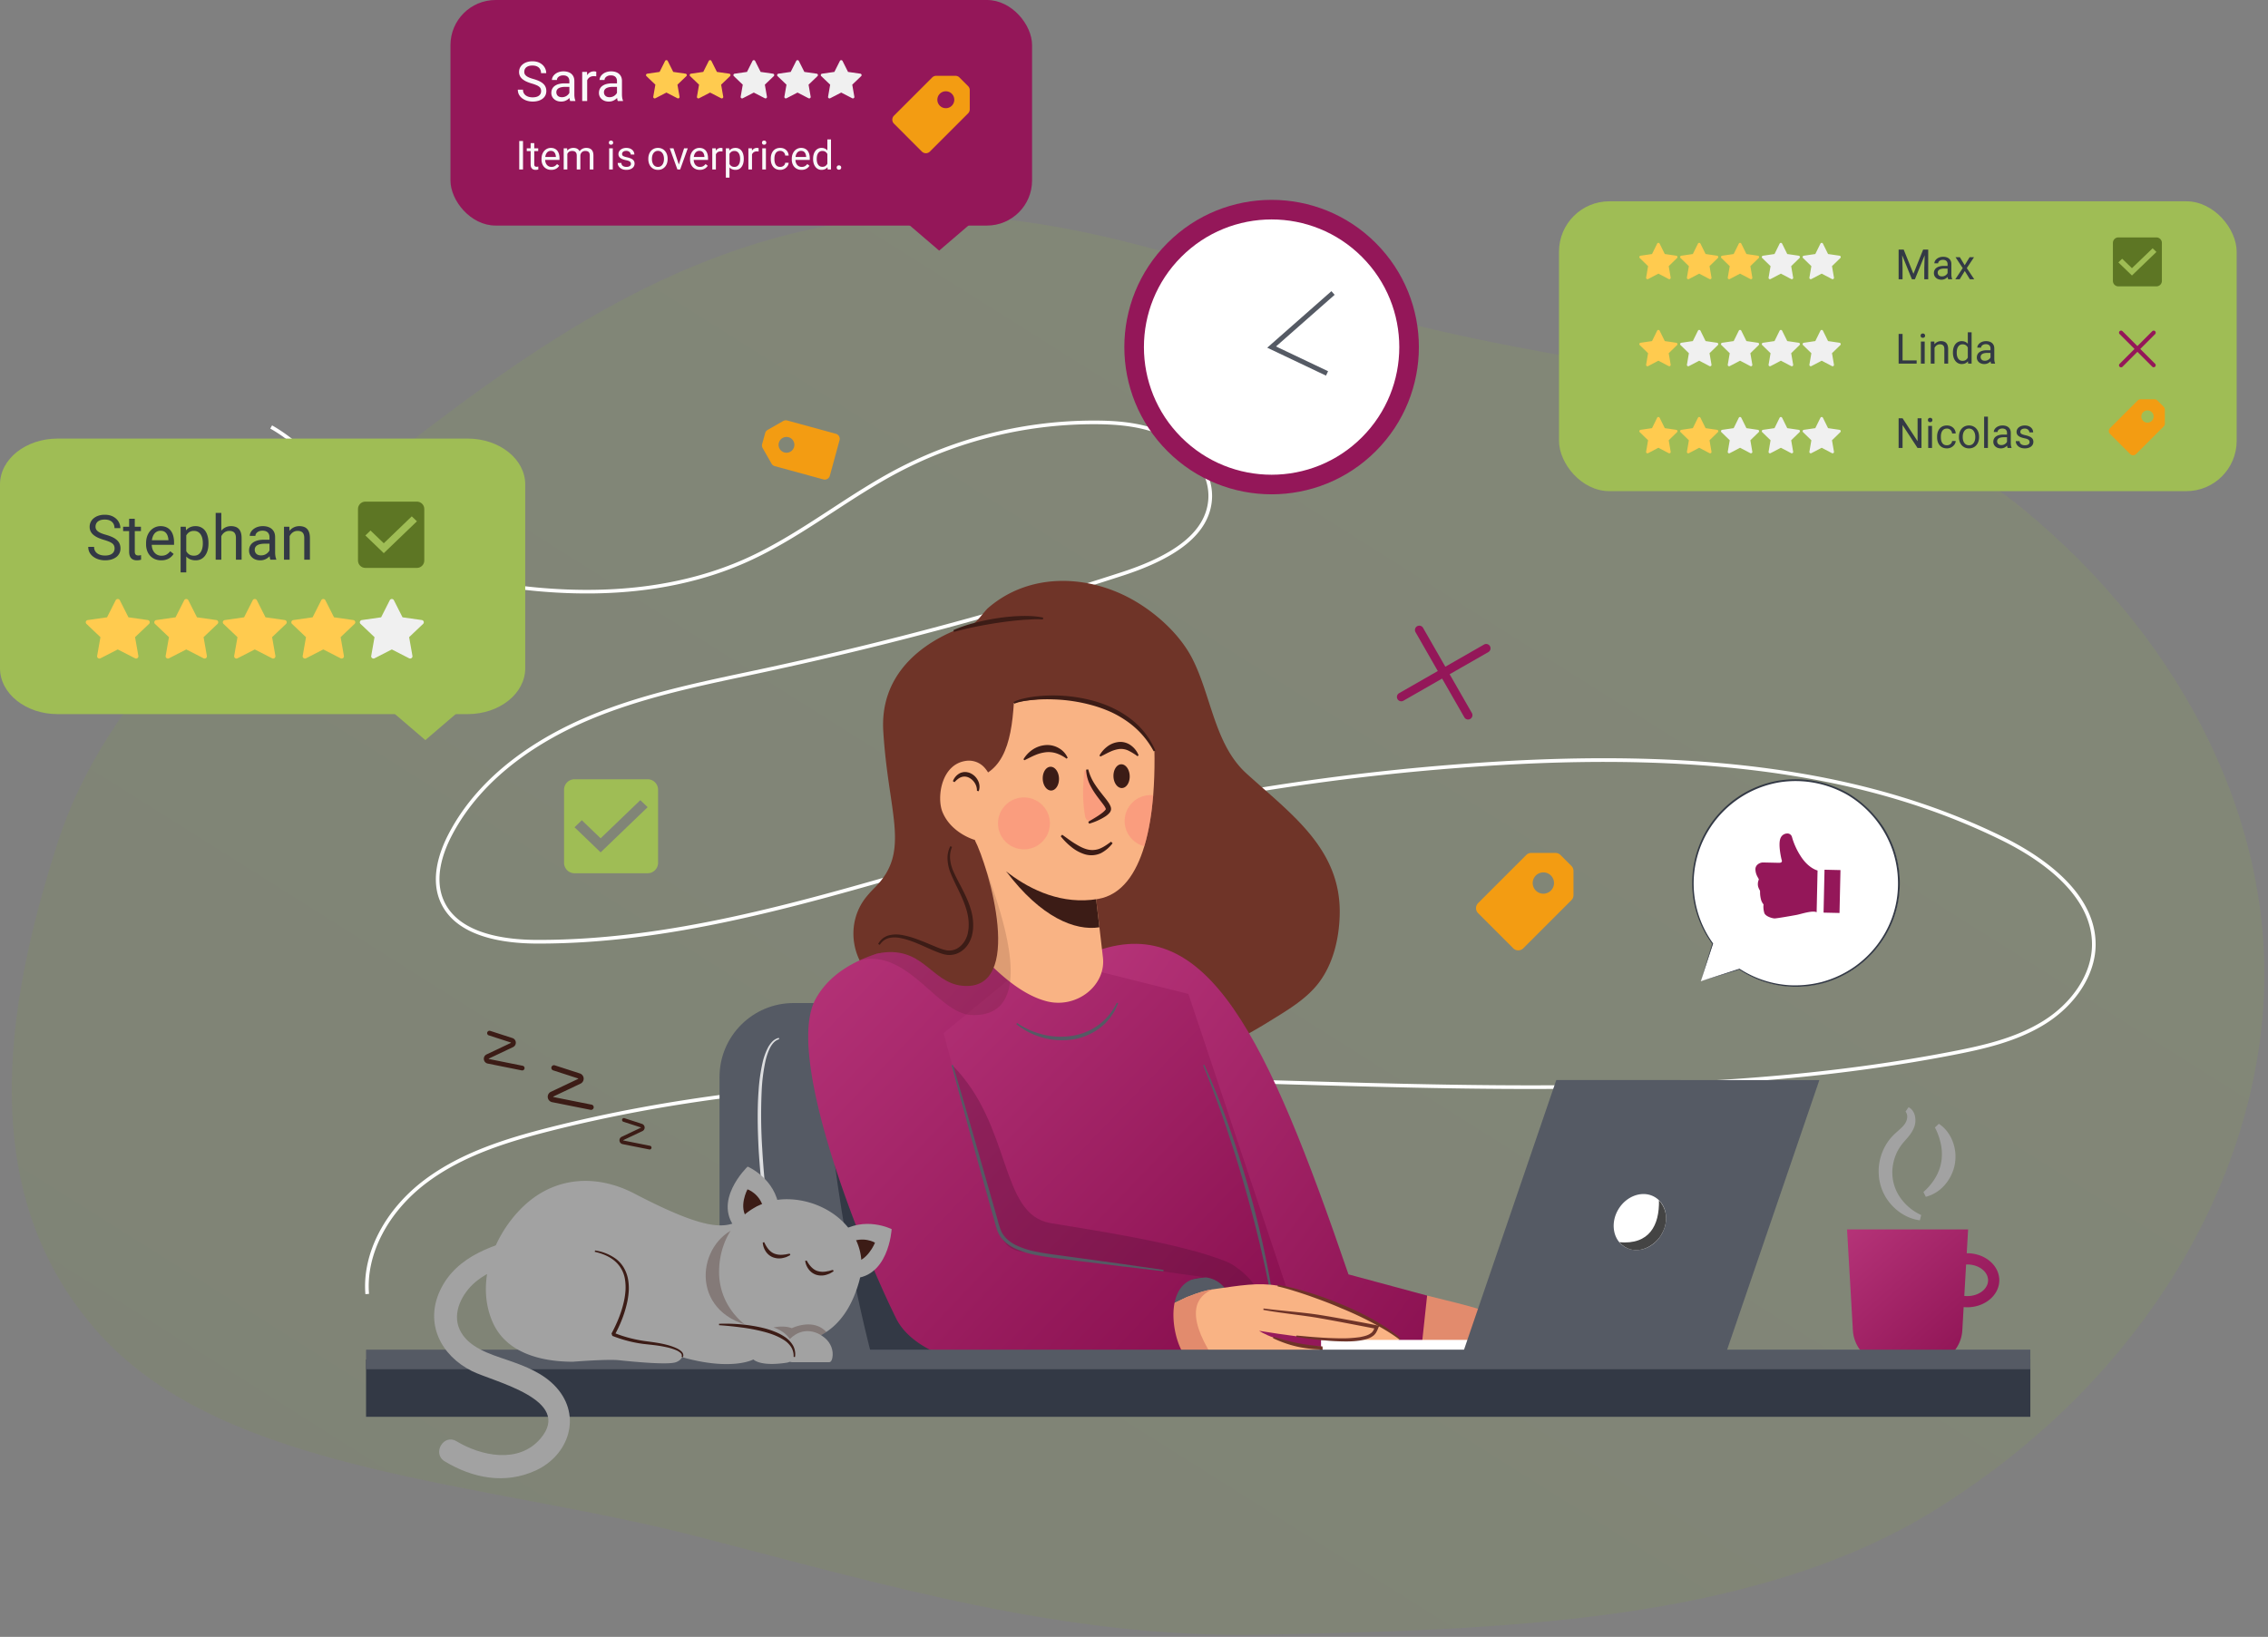 <svg width="579" height="418" fill="none" xmlns="http://www.w3.org/2000/svg"><rect width="100%" height="100%" fill="#808080" stroke="none"/><path opacity=".12" fill-rule="evenodd" clip-rule="evenodd" d="M515.794 129.426c-38.387-31.31-100.312-32.99-154.228-46.342-47.318-11.719-92.297-33.444-141.389-26.87-49.846 6.675-87.524 34.98-122.736 62.24-36.481 28.244-70.505 58.665-82.756 96.851-13.462 41.96-21.396 90.451 11.272 125.961 32.185 34.985 97.816 37.174 151.502 50.97 48.105 12.361 94.139 26.281 145.003 25.221 60.327-1.258 124.964-2.994 171.478-31.819 49.585-30.729 79.597-78.257 83.697-126.317 4.013-47.046-19.29-95.187-61.843-129.895z" fill="url(#paint0_linear_7970_49473)"/><path d="M502.21 320.038h-.119l.351-6.077h-30.907l1.492 25.776a9.135 9.135 0 009.116 8.604h9.698a9.138 9.138 0 006.269-2.49 9.14 9.14 0 002.85-6.114l.343-5.948c.301.028.606.045.915.045 4.513 0 8.183-3.096 8.183-6.9 0-3.805-3.677-6.896-8.191-6.896zm0 10.942a6.656 6.656 0 01-.746-.048l.463-8.027h.286c2.937 0 5.324 1.816 5.324 4.044 0 2.228-2.39 4.033-5.327 4.033v-.002z" fill="url(#paint1_linear_7970_49473)"/><path d="M490.116 311.63c-3.031-.392-5.891-2.15-7.84-4.657a12.422 12.422 0 01-2.178-4.284c-.125-.388-.194-.789-.281-1.187a7.234 7.234 0 01-.155-1.208 13.096 13.096 0 010-2.425 13.503 13.503 0 011.316-4.635c.357-.726.783-1.417 1.273-2.061a12.911 12.911 0 011.606-1.756c.545-.497 1.07-.942 1.517-1.382a7.51 7.51 0 00.622-.652c.174-.204.329-.424.462-.656.267-.454.415-.967.433-1.492a1.903 1.903 0 00-.43-1.363l.778-1.134c.425.222.789.543 1.064.935.263.391.454.825.562 1.283.2.891.157 1.818-.124 2.686-.614 1.755-1.785 2.904-2.661 3.929-.414.467-.792.966-1.129 1.492-.174.248-.313.524-.467.786a5.763 5.763 0 00-.393.828 12.069 12.069 0 00-.935 3.531 11.213 11.213 0 001.569 7.027 13.258 13.258 0 005.742 5.053l-.351 1.342zm.919-7.233a14.894 14.894 0 003.016-3.583 11.985 11.985 0 001.54-4.101 12.671 12.671 0 00-.067-4.369 16.262 16.262 0 00-1.555-4.423l.995-.945c1.606 1.024 2.817 2.66 3.524 4.476.723 1.866.915 3.896.554 5.865a11.094 11.094 0 01-2.576 5.295 9.602 9.602 0 01-4.822 3.016l-.609-1.231z" fill="#A2A2A2"/><path d="M93.283 330.487c-.855-10.4 4.973-21.614 15.196-29.266 9.317-6.962 20.813-10.523 31.849-13.323 61.315-15.564 126.072-13.706 188.713-11.911 55.972 1.606 113.854 3.265 169.263-7.46 7.89-1.527 16.181-3.387 23.238-7.763 7.579-4.702 12.378-12.07 12.523-19.224.273-13.428-14.264-22.614-22.952-26.901-32.995-16.282-73.605-22.407-127.764-19.281A612.019 612.019 0 00261.81 214.87c-8.952 2.38-18.065 5.013-26.871 7.557-31.52 9.114-64.11 18.533-97.351 18.533h-.498c-9.024-.025-20.609-1.852-24.558-10.414-2.787-6.042-.442-12.93 2.014-17.635 8.206-15.743 23.743-24.919 35.33-29.84 13.013-5.53 27.157-8.539 40.831-11.438l4.869-1.04a921.895 921.895 0 0090.762-24.471c14.085-4.58 21.311-10.538 22.096-18.212.697-6.808-4.299-12.769-9.561-15.666-6.301-3.461-13.748-3.911-19.53-3.914h-.082a107.464 107.464 0 00-50.093 12.389c-5.692 3.009-11.19 6.592-16.496 10.056-7.03 4.585-14.301 9.327-22.132 12.816-15.173 6.734-33.102 9.218-53.345 7.373-15.621-1.425-27.527-5.259-36.4-11.725-5.353-3.901-9.822-8.932-14.144-13.801-5.252-5.913-10.692-12.027-17.655-15.999l.463-.81c7.111 4.048 12.594 10.222 17.903 16.193 4.287 4.829 8.724 9.822 13.995 13.676 8.733 6.364 20.488 10.141 35.935 11.548 20.067 1.83 37.856-.626 52.866-7.306 7.768-3.456 15.006-8.178 22.006-12.744 5.329-3.481 10.84-7.069 16.569-10.1a108.44 108.44 0 0150.531-12.496h.082c5.893 0 13.492.465 19.98 4.029 5.53 3.036 10.777 9.337 10.038 16.568-.828 8.079-8.263 14.296-22.735 19.006a922.265 922.265 0 01-90.857 24.493c-1.621.35-3.245.697-4.871 1.042-13.644 2.884-27.743 5.883-40.674 11.379-11.438 4.866-26.783 13.925-34.868 29.417-2.359 4.525-4.62 11.117-1.989 16.814 3.73 8.117 14.96 9.847 23.713 9.872h.497c33.112 0 65.647-9.402 97.096-18.495 8.81-2.547 17.919-5.18 26.89-7.562A612.923 612.923 0 01383.29 194.42c54.338-3.138 95.084 3.019 128.231 19.374 8.887 4.386 23.755 13.823 23.471 27.758-.152 7.46-5.12 15.129-12.965 19.998-7.189 4.461-15.577 6.341-23.549 7.885-55.511 10.752-113.445 9.091-169.469 7.484-62.566-1.792-127.266-3.647-188.457 11.884-10.942 2.775-22.333 6.294-31.519 13.164-9.976 7.46-15.665 18.362-14.825 28.445l-.925.075z" fill="#fff"/><path d="M364.327 330.852c12.682 3.25 30.109 6.166 24.556 17.008l-31.598-.03 7.042-16.978z" fill="#E28B6D"/><path d="M233.147 256.148h-30.564c-10.435 0-18.895 8.46-18.895 18.896v62.422c0 10.436 8.46 18.896 18.895 18.896h30.564c10.436 0 18.896-8.46 18.896-18.896v-62.422c0-10.436-8.46-18.896-18.896-18.896z" fill="#555A64"/><path opacity=".8" d="M198.912 265.386c-1.149.301-1.922 1.35-2.442 2.42a15.596 15.596 0 00-1.121 3.481 46.675 46.675 0 00-.901 7.338 133.66 133.66 0 00.152 14.858c.284 4.951.729 9.892 1.335 14.823.289 2.465.62 4.924.995 7.377.366 2.455.773 4.904 1.273 7.336l-.355.08a130.957 130.957 0 01-1.56-7.309c-.455-2.449-.823-4.913-1.166-7.38a205.073 205.073 0 01-1.447-14.875c-.249-4.973-.38-9.971-.017-14.96a46.013 46.013 0 011.071-7.432 16.266 16.266 0 011.293-3.559 6.784 6.784 0 011.114-1.569 3.45 3.45 0 011.689-.977l.087.348z" fill="#fff"/><path d="M210.598 271.991s1.934 39.222 14.109 82.37h33.269l-47.378-82.37z" fill="#333945"/><path d="M225.867 251.968c-8.358-4.548-10.651-15.818-4.546-23.126a32.215 32.215 0 011.962-2.138c9.327-9.29 3.516-18.585 2.211-39.961-1.306-21.375 22.489-27.186 22.534-27.198 1.121-.274 3.294-3.482 4.212-4.272 10.737-9.32 26.139-8.632 37.911-1.545 5.6 3.372 11.235 8.564 14.266 14.522 4.807 9.45 5.677 21.898 13.771 29.256 11.541 10.488 24.339 19.395 23.822 36.305-.182 6.01-1.686 12.358-5.349 17.175-3.193 4.197-8.054 7.015-12.433 9.73-7.134 4.414-14.671 8.318-22.628 10.941-7.709 2.539-15.507 4.819-23.323 6.995l-2.218.614-50.192-27.298z" fill="#6F3428"/><path d="M280.266 242.731c27.942-9.594 43.118 21.681 63.986 82.703l20.077 5.418-2.333 21.731-7.325 1.527-59.819.249-14.586-111.628z" fill="url(#paint2_linear_7970_49473)"/><path d="M518.33 347.159H93.453v14.644H518.33v-14.644z" fill="#333945"/><path d="M240.901 238.185l62.487 15.638 26.251 78.665-87.701 2.673-5.801-58.165 4.764-38.811z" fill="url(#paint3_linear_7970_49473)"/><path opacity=".3" d="M243.103 271.991c15.353 15.457 11.959 38.103 25.073 40.351 8.684 1.492 33.356 5.013 45.128 9.919 2.382.995 8.952 5.879 7.935 10.215-.657 2.795-9.415.557-9.415.557l-65.568-6.582-13.885-32.127 10.732-22.333z" fill="#4F0E30"/><path d="M297.043 328.644c.445-.704 9.847-2.569 10.909-2.422 3.496.477 5.406 3.215 6.249 5.312l-13.91 7.325-3.248-10.215zm10.406-56.723l1.613 3.678c.533 1.243 1.027 2.486 1.545 3.71.994 2.486 1.947 4.99 2.842 7.514 1.818 5.038 3.426 10.151 4.936 15.291 1.509 5.14 2.815 10.337 3.993 15.561.57 2.616 1.119 5.239 1.607 7.873.487 2.633.887 5.284 1.243 7.94l-.346.049a174.535 174.535 0 00-1.492-7.87c-.537-2.616-1.136-5.222-1.74-7.818a336.069 336.069 0 00-4.086-15.492c-1.459-5.137-3.083-10.227-4.796-15.285-.846-2.534-1.766-5.043-2.694-7.544-.474-1.244-.932-2.505-1.422-3.748l-1.492-3.73.289-.129z" fill="#555A64"/><path d="M357.396 341.918s-2.629 3.108-10.929.079c-3.909.455-11.19.107-25.016-2.148 0 0 5.023 3.511 16.382 4.113 0 0-.497 3.347-6.465 3.197-7.211-.181-8.037-.616-14.601-.343-1.343.058-4.265 0-7.431-.104-5.52-.182-11.791-.475-11.791-.475l-5.471-9.778 10.917-5.221c3.349-1.311 5.023-1.764 6.651-1.99 7.05-.994 11.501-1.795 16.554-.925 5.607.95 22.758 6.637 31.2 13.595z" fill="#F9B384"/><path d="M309.619 346.543l-.306.169c-5.52-.182-11.792-.475-11.792-.475l-5.47-9.778 10.916-5.222c3.35-1.31 5.023-1.763 6.652-1.989-4.004 1.624-7.288 5.913 0 17.295z" fill="#E28B6D"/><path d="M266.654 242.626c-14.203-2.909-48.815-5.331-58.485 12.587-7.958 14.754 11.995 64.156 20.639 81.53 3.558 7.151 13.893 10.692 17.904 10.717l57.065-.328c-3.839-.89-8.76-21.492 4.161-20.908l-47.247-6.584a6.471 6.471 0 01-4.513-2.838c-.684-1.032-1.477-2.337-1.882-3.822l-13.413-49.136 25.771-21.218z" fill="url(#paint4_linear_7970_49473)"/><path d="M392.926 347.458l-55.676-.034v-5.252h55.999l-.323 5.286z" fill="#fff"/><path d="M439.966 347.458l-67.161-.023 24.498-71.632 67.162.02-24.499 71.635z" fill="#555A64"/><path d="M424.044 315.454c-2.058 3.288-5.905 4.636-8.84 3.193a4.566 4.566 0 01-.497-.278c-2.984-1.865-3.643-6.204-1.467-9.681 2.176-3.476 6.358-4.786 9.35-2.914a5.691 5.691 0 012.051 2.268c1.057 2.133.92 4.988-.597 7.412z" fill="#fff"/><path d="M424.046 315.455c-2.059 3.287-7.117 5.677-10.663 1.768 7.691.696 10.28-4.342 10.135-10.707 2.631 2.909 2.044 6.515.528 8.939z" fill="#444"/><path d="M326.215 328.129c2.855.423 5.617 1.218 8.357 2.069 2.741.85 5.429 1.86 8.075 2.971a75.103 75.103 0 017.765 3.73c2.504 1.408 4.944 2.984 7.097 4.889l-.231.281a43.408 43.408 0 00-3.536-2.37 69.67 69.67 0 00-3.715-2.084 89.95 89.95 0 00-7.739-3.583c-2.606-1.149-5.281-2.123-7.957-3.078a100.706 100.706 0 00-4.058-1.333 50.481 50.481 0 00-4.113-1.122l.055-.37zm-1.103 13.257l3.003.858a48.256 48.256 0 006.073 1.218c1.024.144 2.051.249 3.083.341l.343.032.028.298c.036.374-.002.751-.112 1.11a2.056 2.056 0 01-.602.947 2.3 2.3 0 01-.977.475c-.169.033-.34.058-.512.072h-.498v-.366l.45-.067a4.15 4.15 0 00.423-.119c.259-.089.492-.24.679-.44a1.45 1.45 0 00.353-.684 2.1 2.1 0 00.02-.786l.37.331a30.519 30.519 0 01-6.286-.768 27.52 27.52 0 01-3.041-.896 31.65 31.65 0 01-2.917-1.203l.12-.353z" fill="#6F3428"/><path d="M322.565 334.146c2.414.309 4.844.545 7.273.794 2.43.248 4.859.497 7.288.887 2.43.391 4.82.826 7.224 1.261 2.405.435 4.804.88 7.199 1.365l.567.115-.249.527c-.162.45-.369.882-.619 1.29-.15.219-.322.421-.515.602a6.58 6.58 0 01-.631.445c-.881.515-1.823.689-2.736.868-1.855.304-3.7.291-5.532.231a51.332 51.332 0 01-2.736-.156c-.902-.082-1.825-.132-2.735-.249-1.818-.189-3.626-.447-5.431-.709l.045-.363c1.818.15 3.625.353 5.441.46.907.07 1.812.125 2.72.165.908.039 1.813.074 2.718.084a32.202 32.202 0 005.374-.313c.855-.172 1.74-.358 2.437-.784.176-.099.32-.231.497-.343.136-.133.258-.28.365-.437.218-.375.399-.769.54-1.179l.326.642c-4.794-.906-9.584-1.87-14.385-2.703-2.388-.436-4.812-.727-7.232-1.052-2.419-.326-4.841-.644-7.251-1.089l.038-.359z" fill="#6F3428"/><path d="M93.453 347.159H518.33" stroke="#555A64" stroke-width="5" stroke-miterlimit="10"/><path d="M259.668 261.241a20.288 20.288 0 006.761 2.984c2.397.58 4.886.675 7.321.281a15.186 15.186 0 006.714-2.782 15.457 15.457 0 004.655-5.658l.333.145c-.249.579-.525 1.161-.798 1.74-.274.58-.679 1.087-1.02 1.634-.34.547-.83.995-1.243 1.492-.413.497-.955.868-1.432 1.305a15.374 15.374 0 01-7.06 3.049 18.517 18.517 0 01-14.45-3.906l.219-.284zm-16.399 10.702l3.116 10.591 3.056 10.605 3.036 10.613 1.507 5.309.746 2.656c.215.872.489 1.727.821 2.561.684 1.604 2.066 2.79 3.63 3.608a21.202 21.202 0 005.113 1.704c1.783.383 3.586.641 5.416.878l5.47.746 10.942 1.511 10.926 1.575-.045.345-10.964-1.3-10.956-1.361-5.47-.696c-1.82-.224-3.663-.48-5.471-.863a22.13 22.13 0 01-5.334-1.755c-1.676-.861-3.275-2.198-4.036-4.024a4.24 4.24 0 01-.266-.678c-.077-.229-.164-.463-.218-.682l-.371-1.333-.746-2.658-1.492-5.316-2.952-10.626-2.921-10.645-2.872-10.66.335-.105z" fill="#555A64"/><path d="M278.77 220.408l2.797 24.089c.833 7.171-6.714 13.179-14.385 11.189-4.379-1.136-8.952-4.167-13.677-8.723a5.567 5.567 0 01-1.693-3.441l-2.984-29.032 29.942 5.918z" fill="#F9B384"/><path d="M279.144 223.683l1.522 13.117c-6.19.973-14.92-2.509-23.768-14.258l22.246 1.141z" fill="#3C1C16"/><path d="M294.408 203.063c-.358 4.369-1.047 8.932-2.273 13.033-2.071 6.89-5.684 12.451-11.873 13.48-18.222 3.029-31.426-15.086-31.426-15.086l-2.129-24.65 10.998-19.026 24.618-.713 12.008 14.206c.523 6.24.549 12.512.077 18.756z" fill="#F9B384"/><path d="M246.128 199.207c9.78-.731 12.033-8.997 12.701-19.712 0 0 26.496-6.562 35.9 12.272l7.134.773-21.601-28.676-33.57 4.006-6.567 21.791 6.003 9.546z" fill="#6F3428"/><path d="M251.308 195.994a5.327 5.327 0 00-4.57-1.709c-6.498.789-7.627 9.392-6.142 13.055 2.223 5.471 8.243 7.147 8.243 7.147l5.175-5.471c.408-5.697-.234-10.299-2.706-13.022z" fill="#F9B384"/><path opacity=".15" d="M251.41 221.1c3.571 10.153 14.557 38.826-3.387 38.105-8.648-.346-16.248-17.121-28.574-13.955a32.617 32.617 0 014.608-1.781L251.41 221.1z" fill="#3C1C16"/><path d="M248.839 214.487c3.462 6.575 13.145 39.1-3.349 37.223-7.957-.908-9.899-10.481-21.428-8.241l24.777-28.982z" fill="#6F3428"/><path d="M249.408 201.952a3.591 3.591 0 00-.592-2.054 3.673 3.673 0 00-1.527-1.345 2.481 2.481 0 00-1.882-.099c-.629.221-1.189.716-1.741 1.288l-.4-.249a3.775 3.775 0 011.71-2.004 2.28 2.28 0 01.677-.249c.236-.067.481-.096.726-.087l.368.013.356.074a2.5 2.5 0 01.678.234 4.038 4.038 0 011.925 1.935 3.371 3.371 0 01.154 2.638l-.452-.095zm34.848-3.672c.06 1.676 1.034 3.001 2.181 2.961 1.146-.04 2.026-1.43 1.967-3.106-.06-1.676-1.035-3.001-2.181-2.961-1.146.04-2.017 1.432-1.967 3.106zm-18.054.633c.057 1.676 1.035 3.002 2.181 2.959 1.146-.042 2.024-1.429 1.967-3.105-.057-1.676-1.035-2.999-2.181-2.959-1.146.039-2.027 1.429-1.967 3.105zm17.836 16.422a8.93 8.93 0 01-2.984 2.537 5.841 5.841 0 01-4.091.291 10.116 10.116 0 01-3.481-1.895 16.132 16.132 0 01-2.693-2.716l.376-.39c1.032.714 1.989 1.477 3.023 2.119 1.035.641 2.057 1.243 3.143 1.559 1.063.324 2.2.304 3.25-.057 1.06-.393 2.059-1.097 3.059-1.836l.398.388zm6.348-22.23a15.345 15.345 0 00-2.322-1.425 4.435 4.435 0 00-2.271-.415 7.892 7.892 0 00-2.35.693c-.81.354-1.606.829-2.519 1.244l-.248-.261a7.374 7.374 0 011.989-2.283 5.778 5.778 0 012.999-1.184 4.558 4.558 0 013.175.97 5.693 5.693 0 011.841 2.452l-.294.209zm-18.108.634a9.557 9.557 0 00-2.611-1.37 6.512 6.512 0 00-2.678-.271 9.88 9.88 0 00-2.695.721c-.901.373-1.783.858-2.768 1.325l-.249-.248a7.734 7.734 0 012.273-2.425 6.878 6.878 0 013.268-1.188 5.797 5.797 0 013.461.746 5.334 5.334 0 012.288 2.489l-.289.221z" fill="#3C1C16"/><path opacity=".5" d="M254.785 210.499a6.623 6.623 0 0011.466 4.284 6.623 6.623 0 10-9.691-9.034 6.651 6.651 0 00-1.36 2.198 6.646 6.646 0 00-.415 2.552zm39.626-7.435c-.358 4.369-1.047 8.932-2.273 13.032a6.627 6.627 0 01-4.989-7.123 6.632 6.632 0 016.357-5.934c.301-.009.604-.001.905.025zm-17.612-6.092a.284.284 0 01.554-.053c1.492 4.835 6.294 8.366 5.523 9.785-.542.995-2.576 2.129-4.003 2.828a1.278 1.278 0 01-1.816-.905c-.698-3.589-.659-7.527-.258-11.655z" fill="#FC8879"/><path d="M277.818 196.481a12.476 12.476 0 001.763 3.909c.789 1.209 1.711 2.333 2.644 3.514.236.296.462.604.686.933.252.35.459.731.617 1.133.111.286.141.597.087.898-.075.288-.22.553-.423.771-.286.315-.61.592-.965.826a15.7 15.7 0 01-4.192 1.882l-.207-.497c.634-.378 1.286-.746 1.9-1.137.617-.37 1.209-.777 1.776-1.221a5.11 5.11 0 00.693-.671.871.871 0 00.117-.194.688.688 0 00-.057-.199c-.194-.497-.691-1.104-1.121-1.678-.901-1.172-1.848-2.39-2.572-3.758a9.753 9.753 0 01-1.283-4.446l.537-.065zm-34.769 19.811a6.248 6.248 0 00-.498 2.96 9.934 9.934 0 00.712 2.959c.8 1.887 1.869 3.73 2.807 5.642.937 1.912 1.795 3.919 2.178 6.087.188 1.09.241 2.199.159 3.302a14.095 14.095 0 01-.273 1.659 7.85 7.85 0 01-.612 1.596 6.4 6.4 0 01-2.3 2.554 5.37 5.37 0 01-3.392.796c-1.186-.149-2.181-.58-3.173-.977-.992-.398-1.952-.841-2.912-1.274-1.917-.845-3.856-1.666-5.868-2.039a6.828 6.828 0 00-2.984 0 4.022 4.022 0 00-1.308.639 4.435 4.435 0 00-.995 1.095l-.402-.234a4.932 4.932 0 011.036-1.311c.439-.363.94-.643 1.48-.825a7.52 7.52 0 013.305-.189c2.163.333 4.175 1.116 6.144 1.905l2.92 1.213c.962.381 1.949.766 2.869.865a4.178 4.178 0 002.656-.654 5.558 5.558 0 001.877-2.111c.227-.429.406-.882.535-1.35.111-.483.194-.972.249-1.465a12.56 12.56 0 00-.117-3.013c-.334-2.005-1.114-3.939-1.99-5.839-.875-1.9-1.88-3.76-2.655-5.794a10.787 10.787 0 01-.605-3.215 6.467 6.467 0 01.729-3.193l.428.211zm.334-55.377a34.951 34.951 0 015.535-1.877 55.486 55.486 0 015.719-1.176 49.17 49.17 0 015.822-.55 38.293 38.293 0 012.934.028c.981.055 1.956.181 2.919.375l-.067.46c-.957-.03-1.907-.062-2.862 0-.955.062-1.91.087-2.862.179a88.698 88.698 0 00-5.707.684c-1.9.279-3.787.622-5.672.995-.943.181-1.878.393-2.813.616-.935.224-1.857.465-2.787.717l-.159-.451zm15.344 18.371a10.648 10.648 0 012.486-.88 26.571 26.571 0 012.554-.48 39.39 39.39 0 0115.452 1.065c3.342.935 6.58 2.407 9.357 4.535a20.1 20.1 0 016.376 8.141l-.42.199a21.872 21.872 0 00-6.577-7.504 26.74 26.74 0 00-4.327-2.527 33.435 33.435 0 00-4.725-1.711 41.894 41.894 0 00-9.976-1.521 39.472 39.472 0 00-5.066.124c-1.673.149-3.389.365-4.913.975l-.221-.416zM141.64 272.053l6.393 2.071a1.412 1.412 0 01.969 1.246 1.407 1.407 0 01-.8 1.36l-6.98 3.31v.094l9.765 1.947a.685.685 0 01.456.278.678.678 0 01-.717 1.048l-9.765-1.947a1.41 1.41 0 01-1.118-1.205 1.405 1.405 0 01.789-1.441l6.98-3.31v-.094l-6.39-2.072a.68.68 0 01-.395-.335.686.686 0 01-.042-.516.683.683 0 01.59-.467.684.684 0 01.262.03l.003.003zm-16.499-8.805l5.674 1.84a1.237 1.237 0 01.867 1.104 1.245 1.245 0 01-.715 1.208l-6.199 2.94v.084l8.671 1.741a.602.602 0 01-.234 1.181l-8.674-1.741a1.245 1.245 0 01-.858-1.828c.129-.23.327-.414.567-.524l6.2-2.939v-.082l-5.677-1.84a.603.603 0 01-.079-1.1.602.602 0 01.452-.044h.005zm34.255 22.295l4.501 1.46a.997.997 0 01.542 1.441 1 1 0 01-.423.394l-4.916 2.33v.067l6.876 1.37a.478.478 0 01-.187.935l-6.858-1.37a.994.994 0 01-.231-1.865l4.916-2.33v-.064l-4.501-1.46a.475.475 0 01-.262-.24.472.472 0 01.202-.627.478.478 0 01.353-.041h-.012z" fill="#3C1C16"/><path d="M135.281 315.549c-8.87 2.101-18.709 5.013-22.917 13.955-3.978 8.455.162 16.66 8.146 20.639 5.404 2.706 25.993 7.259 17.444 17.25-5.525 6.465-15.116 4.458-21.425.649-3.285-1.989-6.278 3.158-3.004 5.137 7.174 4.334 15.418 5.923 23.231 2.34 8.469-3.889 11.801-13.858 5.341-21.136-3.312-3.73-7.992-5.498-12.59-7.08-4.349-1.492-10.043-3.17-12.155-7.756-1.989-4.314.62-9.245 3.932-12.087 4.282-3.673 10.24-4.904 15.579-6.167 3.73-.883 2.148-6.622-1.582-5.739v-.005zm81.538 10.877c10.086.589 10.81-12.545 10.81-12.545s-6.901-3.501-13.363.84l2.553 11.705z" fill="#A2A2A2"/><path d="M217.388 322.447c4.016-.062 5.992-5.11 5.992-5.11s-2.961-1.81-6.689.042l.697 5.068z" fill="#3C1C16"/><path d="M188.334 314.276c-6.992-7.291 2.529-16.365 2.529-16.365s7.142 2.984 8.032 10.71l-10.561 5.655z" fill="#A2A2A2"/><path d="M190.824 311.225c-2.442-2.954 0-7.512 0-7.512s3.145 1.027 4.107 4.879l-4.107 2.633z" fill="#3C1C16"/><path d="M202.769 346.526a2.514 2.514 0 01-1.947 1.464c-6.819 1.052-8.485-.83-8.485-.83s-5.428 3.019-18.185-.575a2.925 2.925 0 01-1.69 1.308c-1.952.64-9.529-.019-14.465-.537-2.984-.315-11.725.388-11.725.388-7.957 0-17.008-2.128-20.51-10.115-4.431-10.109.232-22.226 7.746-29.46 8.02-7.736 18.72-8.432 28.447-3.364 23.599 12.296 25.384 8.285 31.439 3.19l4.081 30.989c1.337.467 2.511 1.106 3.357 1.989.505.52.955 1.092 1.342 1.706 1.06 1.708.96 2.989.595 3.847z" fill="#A2A2A2"/><path opacity=".3" d="M186.534 314.276c-9.462 5.56-9.773 23.173 8.494 24.894l2.091-7.987-10.585-16.907z" fill="#3C1C16"/><path d="M219.295 327.371c-1.92 6.751-5.09 10.618-8.343 12.769a15.052 15.052 0 01-8.335 2.549c-2-.002-3.988-.313-5.893-.92-7.237-2.275-13.15-8.616-13.15-16.947 0-10.518 7.642-18.58 17.257-18.58 11.011 0 21.883 9.089 18.464 21.129z" fill="#A2A2A2"/><path opacity=".3" d="M210.95 340.14a15.043 15.043 0 01-8.335 2.548h-.443a10.42 10.42 0 00-1.342-1.705c-.846-.888-2.02-1.527-3.357-1.99 2.954-.604 4.662.187 4.662.187s5.441-2.703 8.803.957l.012.003z" fill="#3C1C16"/><path d="M200.685 343.151c-.958 1.378-.786 3.297.547 4.317.269.232.605.369.959.393h9.485c.455 0 .696-.497.818-1.117.37-1.897-.428-3.822-1.908-5.067-3.058-2.569-7.146-2.509-9.901 1.474z" fill="#A2A2A2"/><path d="M183.574 338.053a43.129 43.129 0 015.751.167c1.922.172 3.827.489 5.7.95.943.234 1.868.534 2.767.9.919.355 1.795.813 2.611 1.365a6.796 6.796 0 012.052 2.176c.49.893.666 1.926.497 2.932l-.348-.038a4.295 4.295 0 00-.674-2.576 6.132 6.132 0 00-1.969-1.837c-1.557-.978-3.35-1.592-5.165-2.057a45.677 45.677 0 00-5.563-1.054 91.494 91.494 0 00-5.667-.57l.008-.358zm-31.656-18.724a12.013 12.013 0 015.366 2.173 7.852 7.852 0 011.962 2.221c.501.86.858 1.797 1.057 2.773.185.968.261 1.954.226 2.939a20.23 20.23 0 01-.366 2.902 29.233 29.233 0 01-1.758 5.53 29.328 29.328 0 01-1.255 2.616l-.177.318-.095.164c.043.14-.397-1.178-.206-.619h.02l.042.015.082.032.657.249c.44.169.885.323 1.33.473a34.686 34.686 0 005.498 1.303c1.855.263 3.805.472 5.672.942a14.99 14.99 0 012.758.937c.457.205.877.483 1.243.824.204.184.353.422.43.686.075.28.036.578-.107.83l-.305-.166c.186-.373.014-.746-.319-1.037a4.163 4.163 0 00-1.161-.682c-.87-.347-1.771-.61-2.691-.785-1.852-.411-3.717-.557-5.644-.779a32.582 32.582 0 01-7.02-1.738l-.676-.248-.085-.033-.042-.017h-.023c.187.554-.266-.761-.216-.629l.082-.149.167-.309c.44-.83.838-1.686 1.216-2.549a28.323 28.323 0 001.74-5.348c.191-.914.316-1.839.373-2.771a13.442 13.442 0 00-.154-2.762 7.689 7.689 0 00-2.658-4.665c-1.42-1.181-3.213-1.887-5.053-2.3l.09-.341zm54.014 2.559c.664 1.223 1.564 2.317 2.765 2.693.619.186 1.27.241 1.912.161.333-.032.669-.124 1.012-.171.336-.1.674-.199 1.029-.279l.172.348c-.311.204-.639.391-.972.575a8.108 8.108 0 01-1.089.378 4.444 4.444 0 01-2.383-.055 3.901 3.901 0 01-1.944-1.415 4.59 4.59 0 01-.875-2.136l.373-.099zm-10.827-4.662c.569 1.27 1.38 2.432 2.551 2.899a4.613 4.613 0 001.892.308c.336 0 .677-.069 1.022-.092.343-.072.689-.144 1.05-.196l.144.36c-.328.179-.669.339-1.015.498a8.373 8.373 0 01-1.114.293 4.466 4.466 0 01-2.372-.248 3.896 3.896 0 01-1.828-1.562 4.588 4.588 0 01-.708-2.196l.378-.064z" fill="#3C1C16"/><path d="M349.447 113.451c13.706-13.706 13.706-35.928 0-49.634-13.706-13.706-35.928-13.706-49.634 0-13.706 13.706-13.706 35.928 0 49.634 13.706 13.706 35.928 13.706 49.634 0z" fill="#fff" stroke="#941759" stroke-width="5" stroke-miterlimit="10"/><path d="M338.511 95.921l-14.999-7.132 16.387-14.434.823.934-14.972 13.187 13.296 6.321-.535 1.124z" fill="#555A64"/><path d="M434.188 250.589l9.864-3.054a26.354 26.354 0 0035.122-5.571 26.36 26.36 0 00-20.012-42.782 26.356 26.356 0 00-21.93 41.832l-3.044 9.575z" fill="#fff"/><path d="M434.189 250.588s.045-.198.171-.605l.551-1.806 2.204-7.227a.133.133 0 01.02-.037.122.122 0 01.033-.027.102.102 0 01.041-.012.1.1 0 01.042.004l-.154.145a26.215 26.215 0 01-4.914-12.403 26.57 26.57 0 014.011-17.442 26.885 26.885 0 017.344-7.561 26.444 26.444 0 0110.496-4.263c3.998-.653 8.091-.4 11.978.741a27.86 27.86 0 015.753 2.448 27.78 27.78 0 019.106 8.761 27.858 27.858 0 012.709 5.628 26.806 26.806 0 011.22 11.878 25.957 25.957 0 01-3.776 10.632 26.583 26.583 0 01-15.871 11.706 26.914 26.914 0 01-8.518.777 26.19 26.19 0 01-12.646-4.327h.091l-7.407 2.25-1.879.56-.614.18 9.836-3.197a.086.086 0 01.046-.014c.016 0 .031.005.045.014a26.322 26.322 0 0012.546 4.191 27.36 27.36 0 008.401-.804 26.654 26.654 0 008.545-4.02 26.292 26.292 0 007.055-7.542 25.609 25.609 0 003.703-10.46 26.417 26.417 0 00-1.219-11.671 26.614 26.614 0 00-11.571-14.136 27.461 27.461 0 00-5.655-2.403 26.632 26.632 0 00-11.743-.749 26.262 26.262 0 00-17.587 11.607 26.097 26.097 0 00.741 29.501.12.12 0 01.01.072.116.116 0 01-.101.095.115.115 0 01-.071-.013l.171-.046a2046.9 2046.9 0 00-3.143 9.575z" fill="#333945"/><path d="M463.773 232.955l.234-10.659s-2.339-.515-4.362-3.748a17.753 17.753 0 01-2.168-4.797 1.199 1.199 0 00-1.265-.903 1.859 1.859 0 00-1.635 1.129c-.75 1.608.253 5.582.253 5.582s.416.804-.695.777l-3.957-.09a2.173 2.173 0 00-1.418.479 1.57 1.57 0 00-.614 1.382c.09 1.508.903 2.204.858 2.52a2.858 2.858 0 00-.163 1.806c.298.904.497.849.488 1.283a7.232 7.232 0 00.307 2.231c.13.367.326.707.578 1.003a5.458 5.458 0 00.226 2.267c.379.84 2.032 1.31 2.583 1.319.551.009 4.517-.687 5.655-.903 1.138-.217 4.02-1.211 5.095-.678zm2.011-10.854l-.245 10.954 4.073.091.245-10.954-4.073-.091zM239.759 64l8.96-7.68h-17.92l8.96 7.68z" fill="#941759"/><rect x="115" width="148.48" height="57.6" rx="11.52" fill="#941759"/><path fill-rule="evenodd" clip-rule="evenodd" d="M235.35 38.707l-7.127-7.128a1.439 1.439 0 010-2.036l9.76-9.76a1.44 1.44 0 011.018-.423h4.917c.382 0 .748.152 1.018.422l2.211 2.211c.27.27.422.637.422 1.019v4.916c0 .382-.152.748-.422 1.018l-9.76 9.76a1.44 1.44 0 01-2.037 0zm7.637-14.765a2.16 2.16 0 10-3.055 3.056 2.16 2.16 0 003.055-3.056z" fill="#F39C12"/><path d="M133.521 36v7.28h-.965V36h.965zm3.88 1.87v.71h-2.925v-.71h2.925zm-1.935-1.316h.925v5.385c0 .184.028.322.085.415.056.094.13.155.22.185s.186.045.29.045c.076 0 .156-.006.24-.02a6.86 6.86 0 00.195-.04l.005.755c-.074.024-.17.045-.29.065a2.215 2.215 0 01-.425.035 1.44 1.44 0 01-.625-.135c-.19-.09-.342-.24-.455-.45-.11-.213-.165-.5-.165-.86v-5.38zm5.265 6.825c-.377 0-.719-.063-1.025-.19a2.318 2.318 0 01-.785-.545 2.408 2.408 0 01-.5-.83 3.036 3.036 0 01-.175-1.05v-.21c0-.44.065-.831.195-1.175.13-.346.306-.64.53-.88a2.26 2.26 0 01.76-.545 2.18 2.18 0 01.88-.185c.386 0 .72.067 1 .2.283.134.515.32.695.56.18.237.313.517.4.84.086.32.13.67.13 1.05v.415h-4.04v-.755h3.115v-.07a2.348 2.348 0 00-.15-.7 1.266 1.266 0 00-.4-.56c-.184-.146-.434-.22-.75-.22a1.257 1.257 0 00-1.035.525 1.956 1.956 0 00-.295.635c-.07.25-.105.539-.105.865v.21c0 .257.035.499.105.725.073.224.178.42.315.59.14.17.308.304.505.4.2.097.426.145.68.145.326 0 .603-.066.83-.2a2.05 2.05 0 00.595-.535l.56.445a2.598 2.598 0 01-.445.505c-.18.16-.402.29-.665.39-.26.1-.569.15-.925.15zm4.105-4.435v4.335h-.93v-5.41h.88l.05 1.075zm-.19 1.425l-.43-.015c.003-.37.051-.711.145-1.025.093-.316.231-.591.415-.825.183-.233.411-.413.685-.54.273-.13.59-.195.95-.195.253 0 .486.037.7.11.213.07.398.182.555.335.156.154.278.35.365.59.086.24.13.53.13.87v3.605h-.925v-3.56c0-.283-.049-.51-.145-.68a.833.833 0 00-.4-.37 1.447 1.447 0 00-.61-.12c-.274 0-.502.049-.685.145-.184.097-.33.23-.44.4-.11.17-.19.365-.24.585a3.25 3.25 0 00-.07.69zm3.505-.51l-.62.19c.003-.296.051-.581.145-.855a2.32 2.32 0 01.415-.73 1.97 1.97 0 01.675-.505c.266-.126.571-.19.915-.19.29 0 .546.039.77.115.226.077.416.195.57.355.156.157.275.359.355.605.08.247.12.54.12.88v3.555h-.93v-3.565c0-.303-.049-.538-.145-.705a.76.76 0 00-.4-.355 1.601 1.601 0 00-.61-.105c-.204 0-.384.035-.54.105-.157.07-.289.167-.395.29-.107.12-.189.259-.245.415-.054.157-.08.324-.08.5zm8.29-1.99v5.41h-.93v-5.41h.93zm-1-1.435a.56.56 0 01.135-.38c.093-.103.23-.155.41-.155.176 0 .311.052.405.155a.54.54 0 01.145.38.526.526 0 01-.145.37c-.094.1-.229.15-.405.15-.18 0-.317-.05-.41-.15a.545.545 0 01-.135-.37zm5.635 5.41a.779.779 0 00-.09-.37c-.057-.116-.175-.221-.355-.315-.177-.096-.444-.18-.8-.25a6.312 6.312 0 01-.815-.225 2.474 2.474 0 01-.615-.315 1.317 1.317 0 01-.385-.435 1.213 1.213 0 01-.135-.585c0-.213.046-.415.14-.605.096-.19.231-.358.405-.505.176-.146.388-.261.635-.345a2.57 2.57 0 01.825-.125c.433 0 .803.077 1.11.23.306.154.541.359.705.615.163.254.245.535.245.845h-.925a.794.794 0 00-.135-.435.999.999 0 00-.385-.355 1.245 1.245 0 00-.615-.14c-.257 0-.465.04-.625.12a.799.799 0 00-.345.295.743.743 0 00-.055.65.58.58 0 00.19.215c.09.064.216.124.38.18.163.057.371.114.625.17.443.1.808.22 1.095.36.286.14.5.312.64.515.14.204.21.45.21.74 0 .237-.05.454-.15.65a1.451 1.451 0 01-.425.51c-.184.14-.404.25-.66.33a2.954 2.954 0 01-.855.115c-.477 0-.88-.085-1.21-.255-.33-.17-.58-.39-.75-.66a1.58 1.58 0 01-.255-.855h.93c.013.254.086.455.22.605.133.147.296.252.49.315.193.06.385.09.575.09.253 0 .465-.033.635-.1a.886.886 0 00.395-.275.637.637 0 00.135-.4zm4.435-1.21v-.115c0-.39.056-.751.17-1.085a2.57 2.57 0 01.49-.875c.213-.25.471-.443.775-.58.303-.14.643-.21 1.02-.21.38 0 .721.07 1.025.21.306.137.566.33.78.58.216.247.381.539.495.875.113.334.17.695.17 1.085v.115c0 .39-.057.752-.17 1.085a2.62 2.62 0 01-.495.875c-.214.247-.472.44-.775.58-.3.137-.64.205-1.02.205s-.722-.068-1.025-.205a2.306 2.306 0 01-.78-.58 2.626 2.626 0 01-.49-.875 3.332 3.332 0 01-.17-1.085zm.925-.115v.115c0 .27.031.525.095.765.063.237.158.447.285.63.13.184.291.329.485.435.193.104.418.155.675.155.253 0 .475-.051.665-.155.193-.106.353-.251.48-.435.126-.183.221-.393.285-.63.066-.24.1-.495.1-.765v-.115c0-.266-.034-.518-.1-.755a1.958 1.958 0 00-.29-.635 1.384 1.384 0 00-.48-.44 1.348 1.348 0 00-.67-.16c-.254 0-.477.054-.67.16a1.45 1.45 0 00-.48.44 1.993 1.993 0 00-.285.635 2.882 2.882 0 00-.095.755zm6.725 1.925l1.48-4.575h.945l-1.945 5.41h-.62l.14-.835zm-1.235-4.575l1.525 4.6.105.81h-.62l-1.96-5.41h.95zm6.725 5.51c-.377 0-.719-.063-1.025-.19a2.318 2.318 0 01-.785-.545 2.408 2.408 0 01-.5-.83 3.036 3.036 0 01-.175-1.05v-.21c0-.44.065-.831.195-1.175.13-.346.306-.64.53-.88a2.26 2.26 0 01.76-.545 2.18 2.18 0 01.88-.185c.386 0 .72.067 1 .2.283.134.515.32.695.56.18.237.313.517.4.84.086.32.13.67.13 1.05v.415h-4.04v-.755h3.115v-.07a2.348 2.348 0 00-.15-.7 1.266 1.266 0 00-.4-.56c-.184-.146-.434-.22-.75-.22a1.257 1.257 0 00-1.035.525 1.956 1.956 0 00-.295.635c-.07.25-.105.539-.105.865v.21c0 .257.035.499.105.725.073.224.178.42.315.59.14.17.308.304.505.4.2.097.426.145.68.145.326 0 .603-.066.83-.2a2.05 2.05 0 00.595-.535l.56.445a2.598 2.598 0 01-.445.505c-.18.16-.402.29-.665.39-.26.1-.569.15-.925.15zm4.11-4.66v4.56h-.925v-5.41h.9l.025.85zm1.69-.88l-.005.86a2.342 2.342 0 00-.45-.04c-.214 0-.402.034-.565.1-.164.067-.302.16-.415.28-.114.12-.204.264-.27.43a2.04 2.04 0 00-.125.54l-.26.15c0-.326.031-.633.095-.92.066-.286.168-.54.305-.76.136-.223.31-.396.52-.52a1.459 1.459 0 01.99-.165.695.695 0 01.18.045zm1.78 1.07v6.45h-.93v-7.49h.85l.08 1.04zm3.645 1.62v.105a4.1 4.1 0 01-.14 1.095c-.094.334-.23.624-.41.87a1.868 1.868 0 01-.655.575c-.26.137-.559.205-.895.205a2.27 2.27 0 01-.91-.17 1.786 1.786 0 01-.67-.495 2.516 2.516 0 01-.44-.78 4.496 4.496 0 01-.22-1.025v-.56c.04-.4.115-.758.225-1.075.11-.316.255-.586.435-.81.183-.226.405-.398.665-.515.26-.12.56-.18.9-.18.34 0 .641.067.905.2.263.13.485.317.665.56.18.244.315.535.405.875.093.337.14.712.14 1.125zm-.93.105v-.105c0-.27-.029-.523-.085-.76a1.927 1.927 0 00-.265-.63 1.268 1.268 0 00-.45-.43 1.282 1.282 0 00-.655-.16c-.234 0-.437.04-.61.12-.17.08-.315.189-.435.325-.12.134-.219.287-.295.46a2.56 2.56 0 00-.165.53v1.295c.066.234.16.454.28.66.12.204.28.369.48.495.2.124.451.185.755.185.25 0 .465-.051.645-.155a1.3 1.3 0 00.45-.435 1.99 1.99 0 00.265-.63c.056-.24.085-.495.085-.765zm3.035-1.915v4.56h-.925v-5.41h.9l.025.85zm1.69-.88l-.005.86a2.342 2.342 0 00-.45-.04c-.214 0-.402.034-.565.1-.164.067-.302.16-.415.28-.114.12-.204.264-.27.43a2.04 2.04 0 00-.125.54l-.26.15c0-.326.031-.633.095-.92.066-.286.168-.54.305-.76.136-.223.31-.396.52-.52a1.459 1.459 0 01.99-.165.695.695 0 01.18.045zm1.86.03v5.41h-.93v-5.41h.93zm-1-1.435a.56.56 0 01.135-.38c.093-.103.23-.155.41-.155.176 0 .311.052.405.155a.54.54 0 01.145.38.526.526 0 01-.145.37c-.094.1-.229.15-.405.15-.18 0-.317-.05-.41-.15a.545.545 0 01-.135-.37zm4.65 6.185c.22 0 .423-.045.61-.135.186-.09.34-.213.46-.37.12-.16.188-.341.205-.545h.88a1.65 1.65 0 01-.325.895 2.222 2.222 0 01-1.83.915c-.407 0-.762-.071-1.065-.215a2.11 2.11 0 01-.75-.59 2.63 2.63 0 01-.445-.86 3.618 3.618 0 01-.145-1.035v-.21c0-.363.048-.706.145-1.03.1-.326.248-.615.445-.865.2-.25.45-.446.75-.59a2.467 2.467 0 011.065-.215c.423 0 .793.087 1.11.26.316.17.565.404.745.7.183.294.283.627.3 1h-.88a1.337 1.337 0 00-.19-.605 1.233 1.233 0 00-1.085-.595c-.284 0-.522.057-.715.17-.19.11-.342.26-.455.45-.11.187-.19.395-.24.625-.047.227-.07.459-.07.695v.21c0 .237.023.47.07.7.046.23.125.439.235.625.113.187.265.337.455.45.193.11.433.165.72.165zm5.44.76c-.377 0-.719-.063-1.025-.19a2.318 2.318 0 01-.785-.545 2.408 2.408 0 01-.5-.83 3.036 3.036 0 01-.175-1.05v-.21c0-.44.065-.831.195-1.175.13-.346.306-.64.53-.88a2.26 2.26 0 01.76-.545 2.18 2.18 0 01.88-.185c.386 0 .72.067 1 .2.283.134.515.32.695.56.18.237.313.517.4.84.086.32.13.67.13 1.05v.415h-4.04v-.755h3.115v-.07a2.348 2.348 0 00-.15-.7 1.266 1.266 0 00-.4-.56c-.184-.146-.434-.22-.75-.22a1.257 1.257 0 00-1.035.525 1.956 1.956 0 00-.295.635c-.07.25-.105.539-.105.865v.21c0 .257.035.499.105.725.073.224.178.42.315.59.14.17.308.304.505.4.2.097.426.145.68.145.326 0 .603-.066.83-.2a2.05 2.05 0 00.595-.535l.56.445a2.598 2.598 0 01-.445.505c-.18.16-.402.29-.665.39-.26.1-.569.15-.925.15zm6.595-1.15V35.6h.93v7.68h-.85l-.08-1.05zm-3.64-1.595v-.105c0-.413.05-.788.15-1.125a2.71 2.71 0 01.435-.875 1.917 1.917 0 011.555-.76c.34 0 .636.06.89.18.256.117.473.289.65.515.18.224.321.494.425.81.103.317.175.675.215 1.075v.46a4.767 4.767 0 01-.215 1.07 2.537 2.537 0 01-.425.81 1.787 1.787 0 01-.65.515 2.159 2.159 0 01-.9.175c-.317 0-.607-.068-.87-.205a2.053 2.053 0 01-.675-.575 2.789 2.789 0 01-.435-.87 3.83 3.83 0 01-.15-1.095zm.93-.105v.105c0 .27.026.524.08.76.056.237.143.445.26.625.116.18.265.322.445.425.18.1.395.15.645.15.306 0 .558-.065.755-.195.2-.13.36-.301.48-.515.12-.213.213-.445.28-.695v-1.205a2.715 2.715 0 00-.175-.53 1.647 1.647 0 00-.29-.46 1.26 1.26 0 00-.435-.325 1.41 1.41 0 00-.605-.12c-.254 0-.472.054-.655.16a1.27 1.27 0 00-.445.43c-.117.18-.204.39-.26.63-.054.237-.08.49-.08.76zm5.095 2.26c0-.156.048-.288.145-.395.1-.11.243-.165.43-.165.186 0 .328.055.425.165.1.107.15.239.15.395a.55.55 0 01-.15.39c-.097.107-.239.16-.425.16-.187 0-.33-.053-.43-.16a.558.558 0 01-.145-.39z" fill="#F9F9F9"/><path d="M170.466 15.565l1.405 2.8 3.142.449c.142.02.259.117.303.251a.363.363 0 01-.095.38l-2.274 2.176.537 3.078a.367.367 0 01-.15.361.38.38 0 01-.395.028l-2.81-1.45-2.811 1.452a.382.382 0 01-.396-.029.368.368 0 01-.149-.361l.537-3.076-2.275-2.177a.366.366 0 01.209-.63l3.142-.452 1.405-2.8a.379.379 0 01.675 0zm11.152 0l1.405 2.8 3.142.449a.366.366 0 01.209.63l-2.275 2.177.537 3.078a.368.368 0 01-.149.361.382.382 0 01-.396.028l-2.81-1.45-2.81 1.452a.382.382 0 01-.396-.029.367.367 0 01-.15-.361l.537-3.076-2.274-2.177a.362.362 0 01-.095-.379.373.373 0 01.303-.251l3.142-.452 1.405-2.8a.378.378 0 01.675 0z" fill="#FFCB4F"/><path d="M192.778 15.565l1.405 2.8 3.142.449a.366.366 0 01.209.63l-2.274 2.177.536 3.078a.364.364 0 01-.149.361.382.382 0 01-.396.028l-2.81-1.45-2.81 1.452a.382.382 0 01-.396-.029.367.367 0 01-.15-.361l.537-3.076-2.274-2.177a.364.364 0 01-.095-.379.373.373 0 01.303-.251l3.142-.452 1.406-2.8a.376.376 0 01.337-.206c.143 0 .274.08.337.206zm11.16 0l1.406 2.8 3.142.449a.366.366 0 01.208.63l-2.274 2.177.537 3.078a.367.367 0 01-.15.361.382.382 0 01-.396.028l-2.81-1.45-2.81 1.452a.382.382 0 01-.396-.029.367.367 0 01-.15-.361l.537-3.076-2.274-2.177a.366.366 0 01.208-.63l3.143-.452 1.405-2.8a.376.376 0 01.337-.206c.143 0 .274.08.337.206zm11.153 0l1.405 2.8 3.142.449c.142.02.259.117.303.251a.363.363 0 01-.095.38l-2.274 2.176.537 3.078a.367.367 0 01-.15.361.38.38 0 01-.395.028l-2.81-1.45-2.811 1.452a.382.382 0 01-.396-.029.368.368 0 01-.149-.361l.537-3.076-2.275-2.177a.366.366 0 01.209-.63l3.142-.452 1.405-2.8a.379.379 0 01.675 0z" fill="#F0F0F0"/><path d="M138.137 23.269c0-.234-.036-.44-.11-.619a1.169 1.169 0 00-.371-.495 2.905 2.905 0 00-.729-.42 10.152 10.152 0 00-1.168-.405c-.495-.147-.942-.31-1.341-.488a4.672 4.672 0 01-1.024-.626 2.466 2.466 0 01-.653-.804 2.281 2.281 0 01-.227-1.038c0-.39.08-.75.24-1.08.161-.33.39-.616.688-.859.302-.247.662-.44 1.079-.577a4.445 4.445 0 011.396-.207c.752 0 1.389.145 1.911.433.527.285.928.658 1.203 1.121.275.458.413.949.413 1.471h-1.32c0-.375-.08-.708-.241-.996a1.652 1.652 0 00-.729-.688c-.325-.17-.738-.254-1.237-.254-.472 0-.862.07-1.169.213-.307.142-.536.334-.687.577-.147.243-.22.52-.22.832 0 .21.043.403.13.578.092.17.232.327.42.474.192.147.435.282.728.406.298.123.653.242 1.066.357.568.16 1.059.34 1.471.536.413.197.752.42 1.018.667.27.243.47.52.598.832.133.307.199.655.199 1.045 0 .408-.082.777-.247 1.107a2.41 2.41 0 01-.708.846 3.419 3.419 0 01-1.107.543 5.126 5.126 0 01-1.43.185c-.463 0-.919-.064-1.368-.192a4.064 4.064 0 01-1.217-.578 3.026 3.026 0 01-.873-.948c-.216-.38-.324-.82-.324-1.32h1.32c0 .343.067.639.2.887.133.242.314.444.543.605.234.16.497.279.791.357.298.073.607.11.928.11.463 0 .855-.064 1.175-.192.321-.129.564-.312.729-.55.17-.239.254-.52.254-.846zm7.219 1.258v-3.83c0-.293-.059-.547-.179-.762a1.165 1.165 0 00-.522-.51c-.234-.119-.523-.178-.866-.178-.321 0-.603.055-.846.165a1.48 1.48 0 00-.564.433.948.948 0 00-.199.578h-1.272c0-.266.069-.53.206-.791.138-.261.335-.497.592-.708.261-.216.573-.385.935-.509a3.677 3.677 0 011.223-.192c.541 0 1.018.091 1.43.275.417.183.743.46.977.831.238.367.357.828.357 1.382v3.465c0 .248.021.511.062.791.046.28.112.52.199.722v.11h-1.327a2.398 2.398 0 01-.151-.584 4.808 4.808 0 01-.055-.688zm.22-3.238l.014.894h-1.286c-.362 0-.685.03-.969.089-.284.055-.523.14-.715.254a1.207 1.207 0 00-.44.433c-.101.17-.151.37-.151.599 0 .233.052.447.158.639.105.193.263.346.474.46.216.11.479.166.791.166a2.144 2.144 0 001.739-.853c.179-.238.275-.47.289-.694l.543.612a1.846 1.846 0 01-.261.639 3.078 3.078 0 01-1.41 1.203c-.32.138-.682.206-1.086.206-.504 0-.946-.098-1.327-.295a2.276 2.276 0 01-.88-.79 2.095 2.095 0 01-.309-1.121c0-.4.078-.75.234-1.052.156-.308.38-.562.673-.764a3.212 3.212 0 011.059-.467 5.584 5.584 0 011.382-.158h1.478zm4.325-1.76v6.27h-1.272V18.36h1.237l.035 1.169zm2.323-1.21l-.007 1.182a1.832 1.832 0 00-.302-.04 3.205 3.205 0 00-.316-.015c-.294 0-.553.046-.777.138a1.61 1.61 0 00-.571.385 1.854 1.854 0 00-.371.591 2.865 2.865 0 00-.172.743l-.357.206c0-.45.043-.871.13-1.265a3.45 3.45 0 01.42-1.045c.188-.307.426-.546.715-.715.293-.174.641-.261 1.045-.261.091 0 .197.011.316.034a.927.927 0 01.247.062zm5.287 6.208v-3.83c0-.293-.059-.547-.179-.762a1.165 1.165 0 00-.522-.51c-.234-.119-.523-.178-.866-.178-.321 0-.603.055-.846.165a1.48 1.48 0 00-.564.433.948.948 0 00-.199.578h-1.272c0-.266.069-.53.206-.791.138-.261.335-.497.592-.708.261-.216.573-.385.935-.509a3.677 3.677 0 011.223-.192c.541 0 1.018.091 1.43.275.417.183.743.46.977.831.238.367.357.828.357 1.382v3.465c0 .248.021.511.062.791.046.28.112.52.199.722v.11h-1.327a2.398 2.398 0 01-.151-.584 4.808 4.808 0 01-.055-.688zm.22-3.238l.014.894h-1.286c-.362 0-.685.03-.969.089-.284.055-.523.14-.715.254a1.207 1.207 0 00-.44.433c-.101.17-.151.37-.151.599 0 .233.052.447.158.639.105.193.263.346.474.46.216.11.479.166.791.166a2.144 2.144 0 001.739-.853c.179-.238.275-.47.289-.694l.543.612a1.846 1.846 0 01-.261.639 3.078 3.078 0 01-1.41 1.203c-.32.138-.682.206-1.086.206-.504 0-.946-.098-1.327-.295a2.276 2.276 0 01-.88-.79 2.095 2.095 0 01-.309-1.121c0-.4.078-.75.234-1.052.156-.308.38-.562.673-.764a3.212 3.212 0 011.059-.467 5.584 5.584 0 011.382-.158h1.478z" fill="#F9F9F9"/><path d="M108.586 189l9.293-7.966H99.293l9.293 7.966z" fill="#9FBD55"/><path d="M14.693 112h104.699c8.115 0 14.694 5.245 14.694 11.715v46.932c0 6.47-6.579 11.715-14.694 11.715H14.693C6.578 182.362 0 177.117 0 170.647v-46.932C0 117.245 6.578 112 14.693 112z" fill="#9FBD55"/><path fill-rule="evenodd" clip-rule="evenodd" d="M106.437 128.098H93.271c-1.034 0-1.88.846-1.88 1.88v13.166c0 1.034.846 1.88 1.88 1.88h13.166c1.034 0 1.88-.846 1.88-1.88v-13.166c0-1.034-.846-1.88-1.88-1.88zm-8.462 13.164l-4.702-4.521 1.317-1.265 3.385 3.255 7.147-6.872 1.316 1.266-8.463 8.137z" fill="#5D7624"/><path d="M30.59 153.286l2.203 4.355 4.926.699a.586.586 0 01.476.391.566.566 0 01-.149.59l-3.565 3.387.841 4.788a.569.569 0 01-.234.562.6.6 0 01-.62.044l-4.406-2.257-4.407 2.259a.602.602 0 01-.62-.045.568.568 0 01-.235-.562l.842-4.785-3.566-3.387a.565.565 0 01-.149-.589.583.583 0 01.476-.391l4.926-.703 2.203-4.356c.1-.196.305-.32.53-.32.223 0 .428.124.528.32zm17.492 0l2.203 4.355 4.927.699a.587.587 0 01.475.391.566.566 0 01-.149.59l-3.565 3.387.841 4.788a.569.569 0 01-.234.562.6.6 0 01-.62.044l-4.406-2.257-4.406 2.259a.602.602 0 01-.62-.045.568.568 0 01-.236-.562l.842-4.785-3.565-3.387a.565.565 0 01-.15-.589.583.583 0 01.476-.391l4.926-.703 2.204-4.356c.1-.196.304-.32.528-.32.225 0 .43.124.53.32zm17.493 0l2.203 4.355 4.926.699a.587.587 0 01.476.391.566.566 0 01-.15.59l-3.565 3.387.842 4.788a.569.569 0 01-.235.562.6.6 0 01-.62.044l-4.406-2.257-4.406 2.259a.603.603 0 01-.62-.045.568.568 0 01-.235-.562l.841-4.785-3.565-3.387a.565.565 0 01-.15-.589.583.583 0 01.477-.391l4.926-.703 2.203-4.356c.1-.196.304-.32.529-.32a.59.59 0 01.528.32zm17.492 0l2.203 4.355 4.926.699a.587.587 0 01.476.391.566.566 0 01-.15.59l-3.565 3.387.842 4.788a.569.569 0 01-.235.562.6.6 0 01-.62.044l-4.406-2.257-4.406 2.259a.603.603 0 01-.62-.045.568.568 0 01-.235-.562l.841-4.785-3.565-3.387a.565.565 0 01-.15-.589.583.583 0 01.477-.391l4.926-.703 2.203-4.356c.1-.196.304-.32.529-.32.224 0 .429.124.529.32z" fill="#FFCB4F"/><path d="M100.559 153.286l2.203 4.355 4.926.699a.586.586 0 01.476.391.566.566 0 01-.149.59l-3.566 3.387.842 4.788a.57.57 0 01-.234.562.601.601 0 01-.621.044l-4.406-2.257-4.406 2.259a.602.602 0 01-.62-.045.568.568 0 01-.235-.562l.842-4.785-3.566-3.387a.565.565 0 01-.149-.589.583.583 0 01.476-.391l4.926-.703 2.203-4.356c.1-.196.304-.32.529-.32.224 0 .429.124.529.32z" fill="#F0F0F0"/><path d="M29.25 140.069c0-.264-.042-.498-.125-.7a1.336 1.336 0 00-.42-.56c-.197-.166-.472-.324-.825-.475a11.63 11.63 0 00-1.322-.459 12.21 12.21 0 01-1.517-.552 5.265 5.265 0 01-1.159-.708 2.792 2.792 0 01-.739-.91 2.591 2.591 0 01-.257-1.174 2.76 2.76 0 011.05-2.194 3.78 3.78 0 011.222-.654 5.042 5.042 0 011.579-.233c.85 0 1.571.163 2.162.49.597.322 1.05.744 1.362 1.268.31.519.466 1.074.466 1.665h-1.493c0-.425-.09-.801-.272-1.128a1.877 1.877 0 00-.825-.778c-.368-.192-.835-.288-1.4-.288-.534 0-.975.081-1.322.241-.348.161-.607.379-.778.654a1.783 1.783 0 00-.25.941c0 .239.05.456.148.653.104.192.262.371.475.537.218.166.493.319.824.459.338.14.74.275 1.206.405.643.181 1.198.383 1.665.606.467.223.85.475 1.151.755.306.275.532.588.677.941.15.348.226.742.226 1.182 0 .462-.094.879-.28 1.253a2.732 2.732 0 01-.802.957 3.876 3.876 0 01-1.252.614c-.482.14-1.022.21-1.618.21-.524 0-1.04-.072-1.548-.218a4.618 4.618 0 01-1.377-.653 3.421 3.421 0 01-.988-1.073c-.244-.431-.365-.929-.365-1.494h1.493c0 .389.075.723.226 1.003.15.275.355.503.614.685.265.181.563.316.895.404.337.083.687.125 1.05.125.524 0 .967-.073 1.33-.218.363-.145.638-.353.825-.622.192-.27.287-.589.287-.957zm6.728-5.554v1.105h-4.55v-1.105h4.55zm-3.01-2.046h1.439v8.378c0 .285.044.5.132.646a.629.629 0 00.342.287c.14.047.29.07.452.07.119 0 .243-.01.373-.031.135-.026.236-.046.303-.062l.008 1.175c-.114.036-.265.07-.451.101a3.459 3.459 0 01-.661.054c-.353 0-.677-.07-.973-.21a1.562 1.562 0 01-.708-.7c-.17-.332-.256-.778-.256-1.338v-8.37zm8.19 10.618a4.142 4.142 0 01-1.594-.295 3.626 3.626 0 01-1.221-.848 3.773 3.773 0 01-.778-1.292 4.73 4.73 0 01-.272-1.633v-.327c0-.684.1-1.294.303-1.828.202-.539.477-.996.825-1.369a3.539 3.539 0 011.182-.848c.44-.192.897-.288 1.37-.288.6 0 1.12.104 1.555.312.44.207.801.497 1.081.871.28.368.488.804.622 1.307a6.22 6.22 0 01.203 1.633v.646h-6.286v-1.175h4.847v-.109a3.59 3.59 0 00-.234-1.089 1.959 1.959 0 00-.622-.871c-.285-.228-.674-.342-1.167-.342a1.959 1.959 0 00-1.61.817c-.197.269-.35.599-.46.987a5.011 5.011 0 00-.162 1.346v.327c0 .399.054.775.163 1.128.114.347.277.653.49.918.218.264.48.472.786.622a2.4 2.4 0 001.058.226c.508 0 .938-.104 1.29-.312.353-.207.662-.484.927-.832l.87.692a4.027 4.027 0 01-.691.786 3.31 3.31 0 01-1.035.607c-.405.155-.884.233-1.44.233zm6.395-6.954v10.035h-1.447v-11.653h1.322l.125 1.618zm5.67 2.52v.164c0 .612-.072 1.179-.217 1.703a4.19 4.19 0 01-.638 1.354 2.902 2.902 0 01-1.019.894c-.404.213-.869.319-1.392.319-.535 0-1.006-.088-1.416-.264a2.8 2.8 0 01-1.042-.77 3.932 3.932 0 01-.685-1.214 7.024 7.024 0 01-.342-1.595v-.871c.062-.622.179-1.18.35-1.672.17-.493.396-.913.677-1.26.285-.353.63-.62 1.034-.802.405-.186.871-.28 1.4-.28.53 0 .999.104 1.408.312.41.202.755.492 1.035.871.28.378.49.832.63 1.361.145.524.218 1.107.218 1.75zm-1.446.164v-.164c0-.42-.044-.814-.132-1.182a2.99 2.99 0 00-.413-.98 1.968 1.968 0 00-.7-.669c-.285-.166-.625-.249-1.019-.249-.363 0-.68.062-.949.187-.264.124-.49.293-.676.505a2.69 2.69 0 00-.46.716 4.11 4.11 0 00-.256.824v2.015c.104.363.249.705.436 1.027.186.316.435.573.746.77.311.192.703.288 1.175.288.389 0 .723-.081 1.003-.241.286-.166.519-.392.7-.677.187-.285.325-.612.413-.98.088-.374.132-.77.132-1.19zm4.722-7.834v11.949h-1.44v-11.949h1.44zm-.343 7.421l-.599-.023a5.088 5.088 0 01.257-1.595 4 4 0 01.7-1.283 3.12 3.12 0 011.074-.84c.42-.203.884-.304 1.392-.304.415 0 .788.057 1.12.172.332.108.615.285.848.528.239.244.42.561.545.949.124.384.186.854.186 1.408v5.516h-1.447v-5.531c0-.441-.064-.794-.194-1.058a1.192 1.192 0 00-.568-.583c-.249-.125-.555-.187-.918-.187-.358 0-.684.075-.98.225-.29.151-.542.358-.754.623a3.108 3.108 0 00-.49.91 3.325 3.325 0 00-.172 1.073zm12.641 3.089v-4.333c0-.332-.067-.62-.202-.864a1.322 1.322 0 00-.591-.575c-.265-.135-.592-.203-.98-.203-.364 0-.683.063-.957.187-.27.125-.483.288-.638.49-.15.202-.226.42-.226.654h-1.439c0-.301.078-.599.233-.895.156-.296.379-.563.67-.801a3.34 3.34 0 011.057-.576 4.176 4.176 0 011.385-.218c.612 0 1.151.104 1.618.312.472.207.84.521 1.105.941.27.415.404.936.404 1.563v3.921c0 .28.023.578.07.894.052.317.127.589.226.817v.125H69.03a2.695 2.695 0 01-.17-.662 5.325 5.325 0 01-.063-.777zm.249-3.664l.015 1.011h-1.454c-.41 0-.775.034-1.097.101a2.495 2.495 0 00-.809.288 1.37 1.37 0 00-.498.49 1.299 1.299 0 00-.171.677c0 .264.06.505.179.723.12.218.298.392.537.521.243.125.542.187.894.187.441 0 .83-.093 1.167-.28a2.43 2.43 0 00.801-.685c.203-.269.311-.531.327-.785l.615.692a2.105 2.105 0 01-.296.724 3.475 3.475 0 01-1.595 1.361 3.102 3.102 0 01-1.229.233c-.57 0-1.07-.111-1.501-.334a2.564 2.564 0 01-.996-.895 2.366 2.366 0 01-.35-1.268c0-.451.088-.848.265-1.19a2.3 2.3 0 01.762-.863c.332-.234.731-.41 1.198-.529.467-.12.988-.179 1.564-.179h1.672zm4.893-1.517v6.62h-1.44v-8.417h1.362l.078 1.797zm-.342 2.092l-.6-.023a5.088 5.088 0 01.257-1.595 4 4 0 01.7-1.283 3.12 3.12 0 011.074-.84c.42-.203.884-.304 1.392-.304.415 0 .788.057 1.12.172.332.108.615.285.848.528.239.244.42.561.545.949.124.384.186.854.186 1.408v5.516h-1.446v-5.531c0-.441-.065-.794-.195-1.058a1.192 1.192 0 00-.568-.583c-.249-.125-.555-.187-.918-.187-.357 0-.684.075-.98.225-.29.151-.542.358-.754.623a3.108 3.108 0 00-.49.91 3.328 3.328 0 00-.171 1.073z" fill="#333945"/><path fill-rule="evenodd" clip-rule="evenodd" d="M165.333 199h-18.666a2.675 2.675 0 00-2.667 2.667v18.666c0 1.467 1.2 2.667 2.667 2.667h18.666c1.467 0 2.667-1.2 2.667-2.667v-18.666c0-1.467-1.2-2.667-2.667-2.667zm-11.999 18.666l-6.666-6.41 1.866-1.795 4.8 4.616 10.134-9.744 1.866 1.795-12 11.538z" fill="#9FBD55"/><path fill-rule="evenodd" clip-rule="evenodd" d="M361.783 159.923a1.11 1.11 0 011.513.411l5.684 9.922 9.923-5.684a1.11 1.11 0 011.102 1.924l-9.922 5.685 5.684 9.922a1.109 1.109 0 01-1.924 1.102l-5.685-9.922-9.922 5.684a1.11 1.11 0 01-1.102-1.924l9.922-5.684-5.684-9.923a1.11 1.11 0 01.411-1.513z" fill="#941759"/><path fill-rule="evenodd" clip-rule="evenodd" d="M386.315 242.163l-8.972-8.971a1.814 1.814 0 010-2.563l12.286-12.286c.34-.34.801-.531 1.281-.531l6.189.001c.48 0 .941.19 1.281.53l2.783 2.784c.34.339.531.8.531 1.281v6.188c0 .481-.191.942-.531 1.282l-12.285 12.285a1.812 1.812 0 01-2.563 0zm9.612-18.583a2.718 2.718 0 10-3.845 3.844 2.718 2.718 0 003.845-3.844z" fill="#F39C12"/><g clip-path="url(#clip0_7970_49473)"><path fill-rule="evenodd" clip-rule="evenodd" d="M214.327 112.419l-2.476 9.067a1.342 1.342 0 01-1.649.941l-12.416-3.39a1.344 1.344 0 01-.812-.63l-2.273-3.981a1.339 1.339 0 01-.129-1.019l.768-2.813c.093-.344.32-.636.629-.812l3.981-2.273a1.346 1.346 0 011.02-.13l12.416 3.391c.715.195 1.137.934.941 1.649zm-15.486.643a2.014 2.014 0 103.886 1.06 2.014 2.014 0 00-3.886-1.06z" fill="#F39C12"/></g><rect x="398" y="51.407" width="173" height="74.016" rx="12.847" fill="#9FBD55"/><path fill-rule="evenodd" clip-rule="evenodd" d="M543.827 115.967l-5.158-5.158a1.042 1.042 0 010-1.474l7.064-7.064c.195-.195.46-.305.736-.305h3.559c.276 0 .541.11.737.305l1.6 1.6c.195.196.305.461.305.737v3.558c0 .277-.11.542-.305.737l-7.064 7.064a1.042 1.042 0 01-1.474 0zm5.527-10.685a1.563 1.563 0 10-2.211 2.209 1.563 1.563 0 002.211-2.209z" fill="#F39C12"/><path d="M423.69 106.677l1.313 2.659 2.935.427a.35.35 0 01.195.598l-2.125 2.069.502 2.923a.351.351 0 01-.51.37l-2.625-1.378-2.625 1.379a.351.351 0 01-.509-.37l.501-2.922-2.124-2.068a.351.351 0 01.194-.599l2.935-.429 1.313-2.659a.353.353 0 01.63 0zm10.418 0l1.313 2.659 2.935.427a.35.35 0 01.194.598l-2.124 2.069.502 2.923a.351.351 0 01-.51.37l-2.625-1.378-2.625 1.379a.351.351 0 01-.509-.37l.501-2.922-2.124-2.068a.351.351 0 01.194-.599l2.935-.429 1.313-2.659a.353.353 0 01.63 0z" fill="#FFCB4F"/><path d="M444.534 106.677l1.313 2.659 2.935.427a.35.35 0 01.194.598l-2.124 2.069.501 2.923a.351.351 0 01-.509.37l-2.625-1.378-2.625 1.379a.35.35 0 01-.51-.37l.502-2.922-2.124-2.068a.352.352 0 01.194-.599l2.935-.429 1.313-2.659a.353.353 0 01.63 0zm10.422 0l1.313 2.659 2.935.427a.35.35 0 01.194.598l-2.124 2.069.501 2.923a.351.351 0 01-.509.37l-2.625-1.378-2.625 1.379a.35.35 0 01-.51-.37l.502-2.922-2.125-2.068a.35.35 0 01.195-.599l2.935-.429 1.313-2.659a.353.353 0 01.63 0zm10.418 0l1.312 2.659 2.936.427a.35.35 0 01.194.598l-2.124 2.069.501 2.923a.351.351 0 01-.509.37l-2.625-1.378-2.625 1.379a.35.35 0 01-.51-.37l.502-2.922-2.125-2.068a.35.35 0 01.195-.599l2.935-.429 1.313-2.659a.353.353 0 01.63 0z" fill="#F0F0F0"/><path d="M490.54 106.807v7.59h-1.011l-3.822-5.854v5.854h-1.006v-7.59h1.006l3.837 5.87v-5.87h.996zm2.685 1.95v5.64h-.97v-5.64h.97zm-1.043-1.496c0-.157.047-.289.141-.396.097-.108.24-.162.427-.162.184 0 .325.054.422.162a.555.555 0 01.152.396.547.547 0 01-.152.386c-.097.104-.238.156-.422.156-.187 0-.33-.052-.427-.156a.57.57 0 01-.141-.386zm4.848 6.448c.229 0 .441-.047.636-.14.195-.094.355-.223.48-.386.125-.167.196-.356.213-.568h.918c-.018.333-.13.644-.339.933a2.306 2.306 0 01-.808.693c-.334.174-.7.261-1.1.261-.424 0-.794-.075-1.11-.224a2.2 2.2 0 01-.782-.616 2.736 2.736 0 01-.464-.896 3.777 3.777 0 01-.151-1.079v-.219c0-.379.05-.737.151-1.074.104-.341.259-.641.464-.902.208-.261.469-.466.782-.615.316-.15.686-.224 1.11-.224.441 0 .827.09 1.157.271.33.177.589.42.777.73.191.305.295.653.313 1.042h-.918a1.383 1.383 0 00-.198-.631 1.284 1.284 0 00-1.131-.62c-.295 0-.544.059-.745.177a1.297 1.297 0 00-.475.47 2.193 2.193 0 00-.25.651 3.56 3.56 0 00-.073.725v.219c0 .246.024.49.073.73.049.239.13.457.245.651.118.195.276.351.474.469.202.115.452.172.751.172zm3.076-2.069v-.12c0-.407.059-.784.177-1.131.118-.351.288-.655.511-.913.222-.26.492-.462.808-.604a2.507 2.507 0 011.063-.219c.396 0 .753.073 1.069.219.32.142.591.344.813.604.226.258.398.562.516.913.118.347.178.724.178 1.131v.12a3.5 3.5 0 01-.178 1.131 2.69 2.69 0 01-.516.912 2.366 2.366 0 01-.808.605 2.545 2.545 0 01-1.063.214c-.396 0-.753-.072-1.069-.214a2.424 2.424 0 01-.813-.605 2.73 2.73 0 01-.511-.912 3.5 3.5 0 01-.177-1.131zm.964-.12v.12c0 .281.033.547.099.797.066.247.165.466.297.657.136.191.304.343.506.454.202.107.436.161.704.161.264 0 .495-.054.693-.161a1.45 1.45 0 00.5-.454c.133-.191.232-.41.298-.657.069-.25.104-.516.104-.797v-.12c0-.278-.035-.541-.104-.787a2.018 2.018 0 00-.303-.662 1.435 1.435 0 00-.5-.459 1.407 1.407 0 00-.699-.167c-.264 0-.497.056-.698.167a1.502 1.502 0 00-.501.459 2.094 2.094 0 00-.297.662 3.03 3.03 0 00-.099.787zm6.428-5.13v8.007h-.97v-8.007h.97zm4.874 7.043v-2.904c0-.222-.045-.415-.136-.578a.886.886 0 00-.396-.386 1.44 1.44 0 00-.657-.136 1.53 1.53 0 00-.641.126 1.102 1.102 0 00-.427.328.721.721 0 00-.152.438h-.964c0-.202.052-.401.156-.6.105-.198.254-.377.449-.537.198-.163.434-.291.709-.385.278-.098.587-.146.928-.146.41 0 .771.069 1.084.208.316.139.563.35.74.631.181.278.271.627.271 1.048v2.627c0 .188.016.388.047.6.035.212.085.394.151.547v.083h-1.006a1.785 1.785 0 01-.114-.443 3.537 3.537 0 01-.042-.521zm.167-2.455l.01.677h-.975a3.62 3.62 0 00-.735.068 1.689 1.689 0 00-.542.193.922.922 0 00-.334.328.877.877 0 00-.114.454c0 .177.04.339.12.485.08.146.2.262.359.349.164.084.364.125.6.125.295 0 .556-.062.782-.187.226-.126.405-.278.537-.459.135-.181.208-.356.219-.527l.412.464a1.41 1.41 0 01-.199.485 2.312 2.312 0 01-1.068.912 2.06 2.06 0 01-.824.157c-.382 0-.718-.075-1.006-.224a1.728 1.728 0 01-.667-.6 1.583 1.583 0 01-.235-.85c0-.302.059-.568.177-.797.119-.233.289-.426.511-.579a2.44 2.44 0 01.803-.354c.313-.08.662-.12 1.048-.12h1.121zm5.598 1.923a.814.814 0 00-.093-.385c-.059-.122-.183-.232-.371-.329-.184-.101-.462-.188-.834-.26a6.819 6.819 0 01-.849-.235c-.251-.09-.464-.2-.642-.329a1.377 1.377 0 01-.401-.453 1.263 1.263 0 01-.141-.61c0-.222.049-.433.146-.631.101-.198.242-.373.423-.526.184-.153.404-.273.662-.36.257-.087.543-.13.86-.13.452 0 .837.08 1.157.24.32.159.565.373.735.641.17.264.256.558.256.881h-.965a.827.827 0 00-.141-.454 1.037 1.037 0 00-.401-.37 1.3 1.3 0 00-.641-.146c-.268 0-.485.042-.652.125a.845.845 0 00-.36.308.773.773 0 00-.057.677c.038.08.104.155.198.225.094.066.226.128.396.187.171.059.388.118.652.178.462.104.843.229 1.142.375.299.146.521.325.667.537.146.212.219.469.219.771a1.496 1.496 0 01-.6 1.21c-.191.146-.42.26-.688.344-.264.08-.561.12-.891.12-.497 0-.918-.089-1.262-.266a1.958 1.958 0 01-.782-.688 1.651 1.651 0 01-.266-.892h.97c.014.264.09.475.229.631.139.153.31.262.511.329.202.062.402.093.6.093.264 0 .485-.034.662-.104a.916.916 0 00.412-.287.66.66 0 00.14-.417z" fill="#333945"/><path fill-rule="evenodd" clip-rule="evenodd" d="M541.121 84.576a.521.521 0 01.737 0l3.801 3.8 3.8-3.8a.521.521 0 01.737.736l-3.801 3.8 3.801 3.8a.522.522 0 01-.737.738l-3.8-3.8-3.801 3.8a.521.521 0 01-.737-.737l3.801-3.8-3.801-3.8a.522.522 0 010-.737z" fill="#941759"/><path d="M423.69 84.443l1.313 2.66 2.935.427a.35.35 0 01.195.598l-2.125 2.068.502 2.923a.353.353 0 01-.51.37l-2.625-1.377-2.625 1.379a.352.352 0 01-.509-.37l.501-2.922-2.124-2.068a.35.35 0 01.194-.599l2.935-.43 1.313-2.658a.351.351 0 01.63 0z" fill="#FFCB4F"/><path d="M434.108 84.443l1.313 2.66 2.935.427a.35.35 0 01.194.598l-2.124 2.068.502 2.923a.353.353 0 01-.51.37l-2.625-1.377-2.625 1.379a.352.352 0 01-.509-.37l.501-2.922-2.124-2.068a.35.35 0 01.194-.599l2.935-.43 1.313-2.658a.351.351 0 01.63 0zm10.426 0l1.313 2.66 2.935.427a.35.35 0 01.194.598l-2.124 2.068.501 2.923a.35.35 0 01-.509.37l-2.625-1.377-2.625 1.379a.352.352 0 01-.51-.37l.502-2.922-2.124-2.068a.35.35 0 01.194-.599l2.935-.43 1.313-2.658a.351.351 0 01.63 0zm10.422 0l1.313 2.66 2.935.427a.35.35 0 01.194.598l-2.124 2.068.501 2.923a.35.35 0 01-.509.37l-2.625-1.377-2.625 1.379a.352.352 0 01-.51-.37l.502-2.922-2.125-2.068a.35.35 0 01.195-.599l2.935-.43 1.313-2.658a.351.351 0 01.63 0zm10.418 0l1.312 2.66 2.936.427a.35.35 0 01.194.598l-2.124 2.068.501 2.923a.35.35 0 01-.509.37l-2.625-1.377-2.625 1.379a.352.352 0 01-.51-.37l.502-2.922-2.125-2.068a.35.35 0 01.195-.599l2.935-.43 1.313-2.658a.351.351 0 01.63 0z" fill="#F0F0F0"/><path d="M489.304 92.042v.818h-3.795v-.818h3.795zm-3.597-6.772v7.59h-1.006v-7.59h1.006zm5.651 1.95v5.64h-.969v-5.64h.969zm-1.042-1.496c0-.157.047-.289.14-.396.098-.108.24-.162.428-.162.184 0 .325.054.422.162.101.107.151.24.151.396a.54.54 0 01-.151.385c-.097.105-.238.157-.422.157-.188 0-.33-.052-.428-.157a.571.571 0 01-.14-.385zm3.555 2.7v4.436h-.964v-5.64h.912l.052 1.204zm-.229 1.402l-.402-.015c.004-.386.061-.742.172-1.069.111-.33.268-.617.469-.86a2.098 2.098 0 011.653-.766c.278 0 .528.038.751.114.222.073.411.191.568.355.16.163.281.375.365.636a3.1 3.1 0 01.125.943v3.696h-.97v-3.706c0-.295-.043-.532-.13-.71a.802.802 0 00-.381-.39 1.364 1.364 0 00-.615-.125c-.24 0-.459.05-.657.151-.194.1-.363.24-.505.417a2.1 2.1 0 00-.443 1.33zm8.721 1.94v-6.913h.97v8.007h-.887l-.083-1.094zm-3.795-1.663v-.11c0-.43.052-.822.156-1.173.108-.354.259-.658.454-.912a1.997 1.997 0 011.621-.792c.355 0 .664.062.928.187.268.122.493.3.678.537.187.233.335.515.443.845.107.33.182.703.224 1.12v.48a4.91 4.91 0 01-.224 1.116 2.65 2.65 0 01-.443.844 1.86 1.86 0 01-.678.537c-.268.122-.58.183-.938.183-.331 0-.633-.072-.907-.214a2.131 2.131 0 01-.704-.6 2.92 2.92 0 01-.454-.907 4.003 4.003 0 01-.156-1.141zm.969-.11v.11c0 .281.028.545.084.792.059.247.149.464.271.652.122.187.276.335.464.443.188.104.412.156.672.156.32 0 .583-.068.788-.203a1.52 1.52 0 00.5-.537c.125-.223.222-.464.292-.725v-1.256a2.8 2.8 0 00-.183-.553 1.693 1.693 0 00-.302-.48 1.315 1.315 0 00-.453-.338 1.474 1.474 0 00-.631-.125c-.264 0-.492.055-.683.167a1.33 1.33 0 00-.464.448 2.063 2.063 0 00-.271.657 3.57 3.57 0 00-.084.792zm8.623 1.903v-2.904a1.17 1.17 0 00-.136-.578.889.889 0 00-.396-.386 1.434 1.434 0 00-.657-.136 1.54 1.54 0 00-.641.126 1.11 1.11 0 00-.427.328.72.72 0 00-.152.438h-.964c0-.202.052-.402.156-.6a1.76 1.76 0 01.449-.537c.198-.163.434-.292.709-.385.278-.098.587-.146.928-.146.41 0 .771.07 1.084.208.316.14.563.35.74.63.181.279.271.628.271 1.049v2.627c0 .188.016.388.047.6.035.212.085.394.151.547v.083h-1.006a1.841 1.841 0 01-.115-.443 3.681 3.681 0 01-.041-.521zm.167-2.455l.01.677h-.975a3.62 3.62 0 00-.735.068 1.684 1.684 0 00-.542.193.922.922 0 00-.334.328.875.875 0 00-.114.454c0 .177.04.339.12.485a.87.87 0 00.359.349c.164.083.363.125.6.125a1.626 1.626 0 001.319-.646c.135-.181.208-.356.219-.527l.411.464c-.024.146-.09.308-.198.485a2.312 2.312 0 01-1.068.912 2.075 2.075 0 01-.824.157 2.15 2.15 0 01-1.006-.225 1.72 1.72 0 01-.667-.599 1.582 1.582 0 01-.235-.85c0-.302.059-.568.177-.797.118-.233.289-.426.511-.579.223-.156.49-.275.803-.355.313-.08.662-.12 1.048-.12h1.121z" fill="#333945"/><path fill-rule="evenodd" clip-rule="evenodd" d="M550.523 60.626h-9.727c-.764 0-1.39.625-1.39 1.39v9.726c0 .765.626 1.39 1.39 1.39h9.727c.764 0 1.389-.625 1.389-1.39v-9.727c0-.764-.625-1.389-1.389-1.389zm-6.254 9.727l-3.473-3.34.972-.936 2.501 2.405 5.281-5.077.972.935-6.253 6.013z" fill="#5D7624"/><path d="M423.69 62.211l1.313 2.659 2.935.427a.35.35 0 01.195.599l-2.125 2.068.502 2.923a.353.353 0 01-.51.37l-2.625-1.378-2.625 1.38a.352.352 0 01-.509-.371l.501-2.922-2.124-2.068a.35.35 0 01.194-.598l2.935-.43 1.313-2.659a.351.351 0 01.63 0zm10.418 0l1.313 2.659 2.935.427a.35.35 0 01.194.599l-2.124 2.068.502 2.923a.353.353 0 01-.51.37l-2.625-1.378-2.625 1.38a.352.352 0 01-.509-.371l.501-2.922-2.124-2.068a.35.35 0 01.194-.598l2.935-.43 1.313-2.659a.351.351 0 01.63 0zm10.426 0l1.313 2.659 2.935.427a.35.35 0 01.194.599l-2.124 2.068.501 2.923a.35.35 0 01-.509.37l-2.625-1.378-2.625 1.38a.352.352 0 01-.51-.371l.502-2.922-2.124-2.068a.35.35 0 01.194-.599l2.935-.429 1.313-2.659a.351.351 0 01.63 0z" fill="#FFCB4F"/><path d="M454.956 62.211l1.313 2.659 2.935.427a.35.35 0 01.194.599l-2.124 2.068.501 2.923a.35.35 0 01-.509.37l-2.625-1.378-2.625 1.38a.352.352 0 01-.51-.371l.502-2.922-2.125-2.068a.35.35 0 01.195-.598l2.935-.43 1.313-2.659a.351.351 0 01.63 0zm10.418 0l1.312 2.659 2.936.427a.35.35 0 01.194.599l-2.124 2.068.501 2.923a.35.35 0 01-.509.37l-2.625-1.378-2.625 1.38a.352.352 0 01-.51-.371l.502-2.922-2.125-2.068a.35.35 0 01.195-.598l2.935-.43 1.313-2.659a.351.351 0 01.63 0z" fill="#F0F0F0"/><path d="M485.019 63.731h.975l2.487 6.188 2.481-6.188h.98l-3.086 7.59h-.761l-3.076-7.59zm-.318 0h.86l.141 4.63v2.96h-1.001v-7.59zm6.694 0h.86v7.59h-1.001v-2.96l.141-4.63zm5.807 6.626v-2.904a1.18 1.18 0 00-.135-.578.886.886 0 00-.397-.386 1.434 1.434 0 00-.656-.136c-.244 0-.458.042-.642.125a1.12 1.12 0 00-.427.329.718.718 0 00-.151.438h-.965c0-.202.052-.402.157-.6.104-.198.253-.377.448-.537.198-.163.434-.292.709-.386.278-.097.587-.145.928-.145.41 0 .771.07 1.084.208.316.14.563.35.74.63.181.279.271.628.271 1.049v2.627c0 .188.016.388.047.6.035.212.086.394.152.547v.083h-1.007a1.844 1.844 0 01-.114-.443 3.549 3.549 0 01-.042-.521zm.167-2.455l.01.677h-.975a3.62 3.62 0 00-.735.068 1.684 1.684 0 00-.542.193.866.866 0 00-.448.782c0 .177.04.339.12.485.08.146.2.262.36.349.163.083.363.125.599.125a1.625 1.625 0 001.319-.646c.135-.181.208-.357.219-.527l.412.464a1.429 1.429 0 01-.198.485 2.322 2.322 0 01-1.069.912 2.073 2.073 0 01-.824.156 2.16 2.16 0 01-1.006-.224 1.72 1.72 0 01-.667-.6 1.59 1.59 0 01-.235-.849c0-.302.059-.568.178-.797a1.54 1.54 0 01.51-.58 2.44 2.44 0 01.803-.353c.313-.08.662-.12 1.048-.12h1.121zm2.966-2.221l1.236 2.054 1.251-2.054h1.131l-1.846 2.784 1.903 2.856h-1.115l-1.304-2.116-1.303 2.116h-1.121l1.898-2.856-1.84-2.784h1.11z" fill="#333945"/><defs><linearGradient id="paint0_linear_7970_49473" x1="578.082" y1="55" x2="251.013" y2="573.854" gradientUnits="userSpaceOnUse"><stop stop-color="#A0CA3F"/><stop offset="1" stop-color="#7B9C30"/></linearGradient><linearGradient id="paint1_linear_7970_49473" x1="510.401" y1="348.341" x2="476.278" y2="309.766" gradientUnits="userSpaceOnUse"><stop offset="0" stop-color="#8A1050"/><stop offset="1" stop-color="#B53378"/></linearGradient><linearGradient id="paint2_linear_7970_49473" x1="364.329" y1="354.359" x2="255.871" y2="273.913" gradientUnits="userSpaceOnUse"><stop offset="0" stop-color="#8A1050"/><stop offset="1" stop-color="#B53378"/></linearGradient><linearGradient id="paint3_linear_7970_49473" x1="329.639" y1="335.161" x2="232.727" y2="241.721" gradientUnits="userSpaceOnUse"><stop offset="0" stop-color="#8A1050"/><stop offset="1" stop-color="#B53378"/></linearGradient><linearGradient id="paint4_linear_7970_49473" x1="307.938" y1="347.46" x2="201.213" y2="245.984" gradientUnits="userSpaceOnUse"><stop offset="0" stop-color="#8A1050"/><stop offset="1" stop-color="#B53378"/></linearGradient><clipPath id="clip0_7970_49473"><path fill="#fff" transform="rotate(-119.726 138.36 6.12)" d="M0 0h21.483v21.483H0z"/></clipPath></defs></svg>